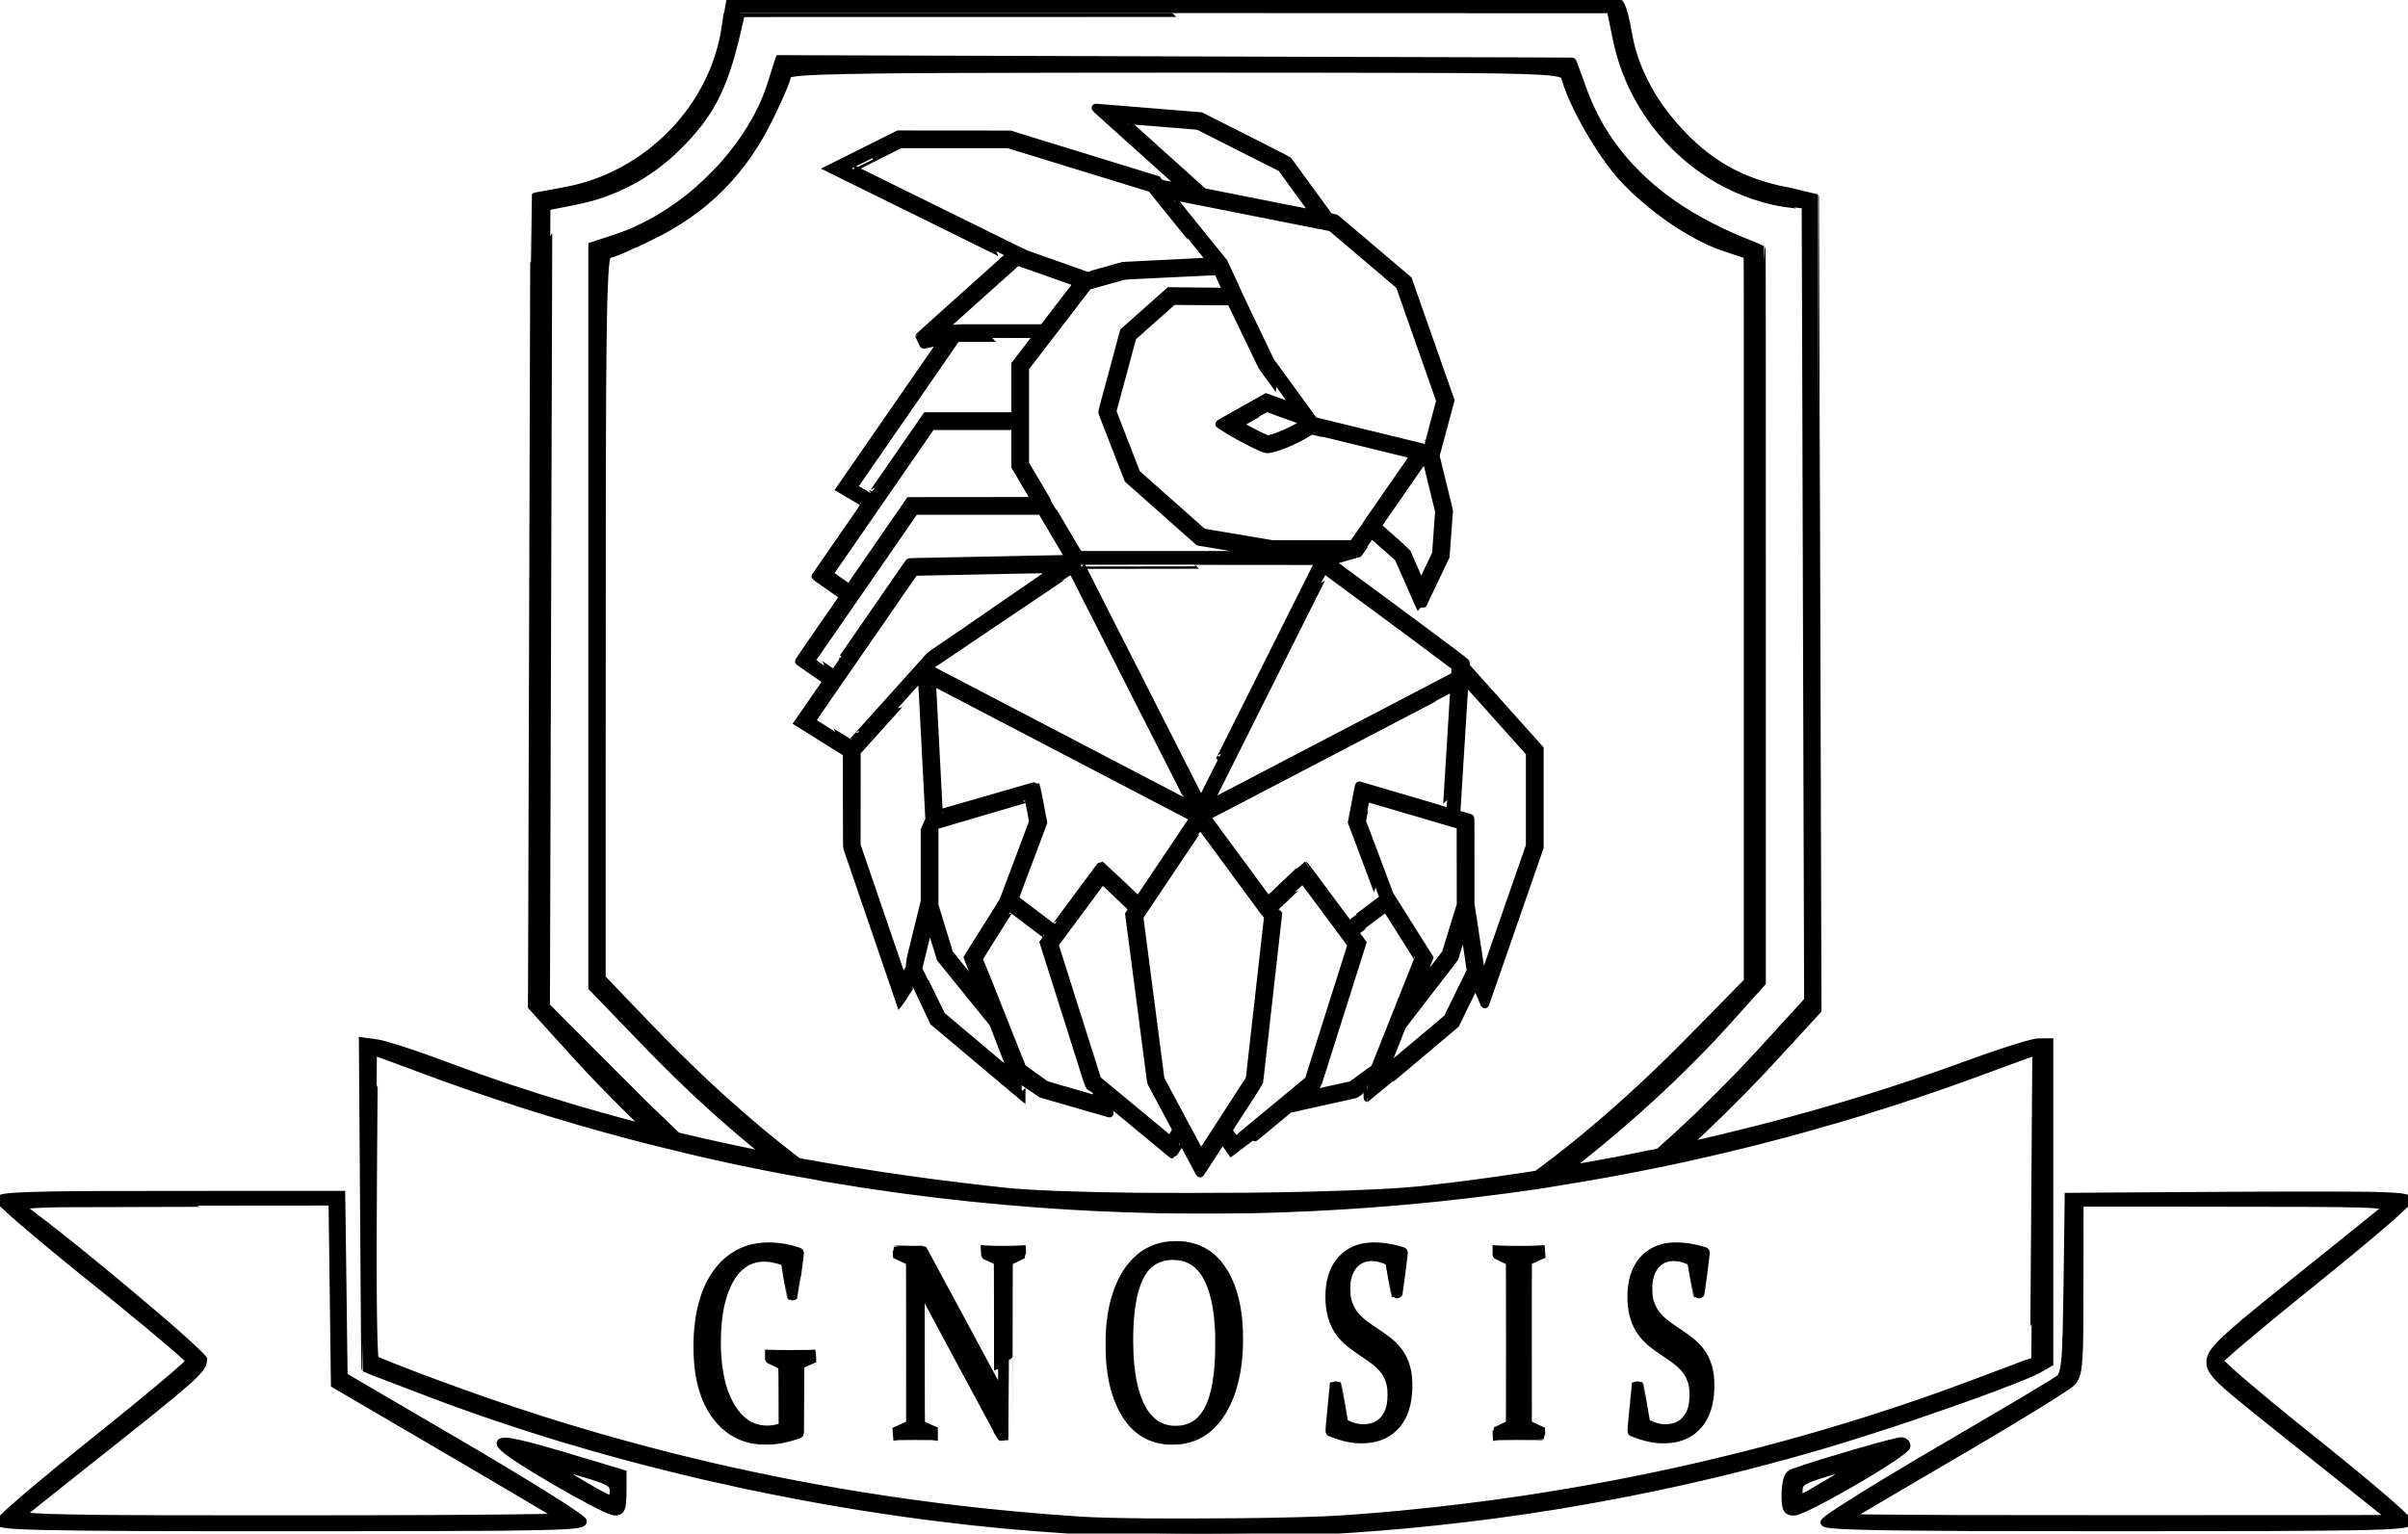 <?xml version="1.0" encoding="UTF-8" standalone="no"?>
<!-- Created with Inkscape (http://www.inkscape.org/) -->

<svg
   xmlns:dc="http://purl.org/dc/elements/1.1/"
   xmlns:cc="http://creativecommons.org/ns#"
   xmlns:rdf="http://www.w3.org/1999/02/22-rdf-syntax-ns#"
   xmlns:svg="http://www.w3.org/2000/svg"
   xmlns="http://www.w3.org/2000/svg"
   xmlns:sodipodi="http://sodipodi.sourceforge.net/DTD/sodipodi-0.dtd"
   xmlns:inkscape="http://www.inkscape.org/namespaces/inkscape"
   width="3291.069mm"
   height="2096.495mm"
   viewBox="0 0 3291.069 2096.495"
   version="1.1"
   id="svg8"
   inkscape:version="0.92.4 (5da689c313, 2019-01-14)"
   sodipodi:docname="USE-THIS.svg">
  <defs
     id="defs2" />
  <sodipodi:namedview
     id="base"
     pagecolor="#ffffff"
     bordercolor="#666666"
     borderopacity="1.0"
     inkscape:pageopacity="0.0"
     inkscape:pageshadow="2"
     inkscape:zoom="0.030935922"
     inkscape:cx="-2484.5956"
     inkscape:cy="3651.1916"
     inkscape:document-units="mm"
     inkscape:current-layer="layer1"
     showgrid="false"
     fit-margin-top="0"
     fit-margin-left="0"
     fit-margin-right="0"
     fit-margin-bottom="0"
     inkscape:window-width="1920"
     inkscape:window-height="986"
     inkscape:window-x="-11"
     inkscape:window-y="-11"
     inkscape:window-maximized="1" />
  <g
     inkscape:label="Layer 1"
     inkscape:groupmode="layer"
     id="layer1"
     transform="translate(1281.524,651.453)">
    <path
       style="fill:#000000;stroke-width:11.265;stroke:#000000;stroke-opacity:1;stroke-miterlimit:4;stroke-dasharray:none"
       d="m 334.136,1444.928 c -32.64,-0.329 -74.493,-1.427 -100.584,-2.639 -3.129,-0.145 -9.618,-0.445 -14.42,-0.666 -52.298,-2.408 -116.291,-7.409 -169.333,-13.232 -3.347,-0.367 -7.693,-0.842 -9.657,-1.054 -14.454,-1.563 -46.978,-5.533 -62.971,-7.687 -14.282,-1.923 -21.454,-2.914 -30.559,-4.221 -9.049,-1.299 -12.839,-1.854 -24.342,-3.568 -3.121,-0.465 -17.736,-2.726 -25.665,-3.97 -1.746,-0.274 -7.164,-1.156 -12.039,-1.959 -4.875,-0.803 -9.935,-1.635 -11.245,-1.849 -34.825,-5.68 -91.482,-16.378 -130.307,-24.603 -2.401,-0.509 -6.628,-1.404 -9.393,-1.99 -13.424,-2.845 -27.801,-6.035 -49.609,-11.006 -1.528,-0.348 -5.338,-1.238 -8.467,-1.976 -3.129,-0.739 -6.701,-1.573 -7.938,-1.853 -10.05,-2.28 -50.211,-12.228 -65.749,-16.286 -37.143,-9.7 -65.953,-17.689 -97.499,-27.038 -7.64,-2.264 -14.605,-4.324 -15.478,-4.578 -22.867,-6.647 -77.4,-24.261 -107.289,-34.653 -3.42,-1.189 -7.885,-2.736 -9.922,-3.439 -4.227,-1.457 -19.057,-6.743 -28.84,-10.28 -19.187,-6.936 -30.51,-11.204 -74.877,-28.219 -5.821,-2.232 -13.619,-5.217 -17.33,-6.633 -3.711,-1.416 -8.057,-3.074 -9.657,-3.685 -1.601,-0.612 -7.375,-2.816 -12.832,-4.899 -5.457,-2.083 -10.02,-3.872 -10.14,-3.975 -0.233,-0.201 -0.681,-54.495 -1.501,-182.024 -0.137,-21.319 -0.312,-46.203 -0.389,-55.298 -0.22,-25.889 -0.397,-51.341 -0.803,-115.226 -0.207,-32.597 -0.456,-67.072 -0.553,-76.612 l -0.176,-17.345 4.334,0.582 c 2.384,0.32 6.715,0.895 9.626,1.279 6.482,0.853 9.184,1.395 15.478,3.102 8.345,2.263 27.853,8.35 36.325,11.334 1.195,0.421 5.149,1.794 8.787,3.052 13.268,4.587 22.399,7.887 37.703,13.625 56.301,21.112 113.013,40.153 170.921,57.386 1.964,0.585 5.358,1.595 7.541,2.244 6.698,1.994 21.149,6.155 33.073,9.523 13.669,3.861 39.73,10.908 53.446,14.451 2.328,0.601 6.295,1.629 8.816,2.283 2.521,0.654 4.697,1.152 4.836,1.105 0.139,-0.046 -4.581,-4.719 -10.49,-10.383 -15.702,-15.053 -38.881,-38.232 -54.784,-54.784 -19.04,-19.817 -30.971,-32.746 -63.59,-68.908 -11.974,-13.274 -17.394,-19.27 -18.431,-20.389 -0.607,-0.655 -3.679,-4.048 -6.826,-7.541 l -5.723,-6.35 0.136,-16.404 c 0.075,-9.022 0.199,-41.348 0.276,-71.834 0.238,-93.684 0.6,-218.641 1.326,-456.935 0.211,-69.341 0.507,-171.675 0.659,-227.409 0.543,-200.41 1.039,-333.599 1.243,-333.787 0.114,-0.105 1.339,-0.384 2.721,-0.62 1.382,-0.236 4.121,-0.729 6.085,-1.096 7.764,-1.452 13.847,-2.578 18.521,-3.428 17.547,-3.192 22.668,-4.22 29.898,-6.001 29.319,-7.222 56.66,-19.102 82.721,-35.942 23.413,-15.129 45.276,-34.613 63.23,-56.35 29.884,-36.182 49.549,-78.499 57.112,-122.899 0.372,-2.183 1.857,-12.226 3.299,-22.317 1.443,-10.092 2.667,-18.392 2.721,-18.446 0.205,-0.205 56.632,-0.414 212.002,-0.787 88.477,-0.212 202.241,-0.508 252.809,-0.657 325.553,-0.96 510.709,-0.805 637.91,0.531 13.606,0.143 28.549,0.327 33.205,0.408 18.381,0.321 47.041,0.917 50.8,1.056 16.079,0.595 23.854,1.02 27.166,1.485 2.377,0.334 2.664,0.568 4.001,3.273 3.212,6.499 6.603,19.49 9.426,36.121 4.124,24.291 10.813,44.776 21.987,67.331 12.396,25.021 28.555,47.999 49.492,70.379 35.155,37.577 72.139,60.575 118.645,73.779 11.634,3.303 15.58,4.213 38.629,8.903 18.431,3.75 27.217,5.566 27.29,5.639 0.095,0.095 0.744,203.799 1.414,443.889 0.136,48.822 0.316,106.448 0.4,128.058 0.084,21.61 0.263,82.689 0.399,135.731 0.136,53.042 0.315,117.038 0.397,142.214 0.284,86.581 0.648,209.327 0.697,235.282 l 0.049,25.997 -2.226,2.466 c -1.224,1.356 -4.846,5.307 -8.047,8.78 -3.201,3.472 -6.595,7.161 -7.541,8.197 -0.946,1.036 -4.339,4.731 -7.541,8.211 -3.201,3.48 -8.619,9.375 -12.039,13.1 -21.311,23.214 -32.414,35.235 -36.768,39.808 -1.109,1.164 -4.325,4.557 -7.148,7.541 -28.611,30.234 -64.595,65.63 -95.325,93.769 -3.163,2.896 -5.751,5.375 -5.751,5.508 0,0.133 0.223,0.171 0.495,0.085 0.273,-0.087 3.398,-0.803 6.945,-1.592 9.314,-2.072 17.261,-3.874 23.912,-5.423 3.201,-0.745 8.143,-1.893 10.98,-2.55 14.07,-3.257 47.932,-11.571 63.5,-15.591 10.274,-2.653 26.806,-6.99 32.279,-8.468 29.67,-8.012 51.405,-14.154 77.258,-21.83 1.383,-0.41 4.3,-1.276 6.482,-1.924 5.428,-1.61 13.825,-4.175 25.003,-7.637 5.166,-1.6 10.286,-3.183 11.377,-3.517 2.4,-0.735 10.611,-3.347 20.108,-6.396 37.42,-12.011 74.548,-24.796 112.713,-38.813 38.189,-14.026 74.368,-25.662 88.933,-28.603 3.14,-0.634 3.818,-0.675 11.311,-0.675 h 7.97 v 218.914 218.914 l -7.21,4.227 c -3.965,2.325 -8.434,4.84 -9.93,5.591 -26.715,13.4 -130.49,50.936 -226.013,81.749 -34.349,11.08 -69.896,21.78 -102.923,30.98 -2.692,0.75 -5.937,1.655 -7.21,2.011 -1.273,0.356 -3.357,0.938 -4.63,1.294 -12.97,3.621 -39.608,10.669 -57.481,15.21 -43.041,10.935 -77.323,18.885 -123.825,28.715 -51.741,10.938 -119.536,23.142 -168.407,30.314 -1.892,0.278 -6.237,0.919 -9.657,1.425 -51.76,7.659 -106.781,14.256 -160.073,19.192 -50.338,4.662 -100.272,8.017 -151.606,10.185 -8.736,0.369 -11.466,0.474 -20.902,0.808 -1.964,0.069 -5.239,0.188 -7.276,0.264 -32.072,1.194 -89.17,1.842 -127.883,1.451 z m 66.188,-15.075 c 74.41,-0.76 127.149,-2.227 157.607,-4.383 16.13,-1.142 31.004,-2.289 42.862,-3.305 10.66,-0.913 24.037,-2.102 28.178,-2.505 2.183,-0.212 7.719,-0.746 12.303,-1.187 51.246,-4.923 105.284,-11.576 160.073,-19.71 34.67,-5.147 83.666,-13.417 116.152,-19.605 3.42,-0.651 8.123,-1.547 10.451,-1.989 13.165,-2.503 40.354,-7.968 53.181,-10.689 22.338,-4.739 33.259,-7.132 51.197,-11.216 30.421,-6.926 69.938,-16.592 94.721,-23.17 30.519,-8.1 36.14,-9.639 61.913,-16.948 10.343,-2.933 14.759,-4.21 26.061,-7.535 16.584,-4.878 40.537,-12.212 56.753,-17.376 6.185,-1.97 12.852,-4.092 14.817,-4.717 12.539,-3.989 39.228,-12.878 52.388,-17.449 1.819,-0.632 5.093,-1.766 7.276,-2.52 2.183,-0.754 7.957,-2.78 12.832,-4.502 4.875,-1.722 10.054,-3.551 11.509,-4.064 5.795,-2.043 10.816,-3.865 28.178,-10.223 4.398,-1.61 16.46,-6.127 31.088,-11.641 21.928,-8.265 44.981,-16.935 57.15,-21.492 6.257,-2.343 11.452,-4.331 11.544,-4.417 0.092,-0.086 0.304,-21.171 0.472,-46.855 0.168,-25.684 0.537,-77.179 0.821,-114.432 0.283,-37.253 0.638,-86.188 0.787,-108.744 0.149,-22.556 0.386,-55.179 0.524,-72.496 0.55,-68.776 0.608,-81.624 0.365,-81.624 -0.135,0 -2.026,0.661 -4.204,1.468 -5.544,2.056 -8.695,3.217 -14.94,5.503 -2.983,1.092 -9.71,3.558 -14.949,5.479 -18.063,6.625 -21.465,7.872 -31.353,11.497 -5.457,2 -12.66,4.644 -16.007,5.874 -34.582,12.712 -78.836,28.025 -111.257,38.496 -16.14,5.213 -34.848,11.101 -48.154,15.156 -4.147,1.264 -9.029,2.753 -10.848,3.309 -1.819,0.556 -5.986,1.803 -9.261,2.771 -3.274,0.968 -7.322,2.166 -8.996,2.662 -12.448,3.688 -35.286,10.227 -47.096,13.482 -12.433,3.427 -15.973,4.395 -20.373,5.568 -2.547,0.679 -5.404,1.454 -6.35,1.722 -2.545,0.722 -22.578,5.957 -33.205,8.678 -29.016,7.428 -67.683,16.661 -93.795,22.396 -2.401,0.527 -7.342,1.615 -10.98,2.416 -3.638,0.802 -9.412,2.05 -12.832,2.774 -3.42,0.724 -8.063,1.715 -10.319,2.202 -2.256,0.487 -5.708,1.206 -7.673,1.597 -1.964,0.392 -5.001,1.002 -6.747,1.357 -1.746,0.355 -6.509,1.307 -10.583,2.116 -4.075,0.809 -8.123,1.635 -8.996,1.836 -1.892,0.435 -21.685,4.263 -32.676,6.319 -29.427,5.505 -60.11,10.78 -88.635,15.236 -4.729,0.739 -8.956,1.453 -9.393,1.588 -0.437,0.135 -2.103,0.424 -3.704,0.643 -1.601,0.219 -7.851,1.119 -13.891,2 -14.685,2.142 -18.43,2.671 -19.844,2.802 -0.655,0.061 -3.33,0.415 -5.945,0.787 -2.615,0.372 -5.592,0.783 -6.615,0.914 -1.023,0.131 -5.432,0.718 -9.797,1.303 -27.322,3.665 -56.746,7.185 -84.138,10.067 -69.553,7.317 -140.023,12.357 -207.036,14.808 -7.931,0.29 -16.146,0.594 -18.256,0.675 -2.11,0.082 -8.42,0.262 -14.023,0.4 -5.603,0.139 -15.961,0.401 -23.019,0.583 -17.47,0.451 -104.63,0.456 -122.634,0.01 -65.901,-1.641 -110.722,-3.763 -166.423,-7.88 -60.14,-4.444 -123.519,-11.028 -180.975,-18.8 -3.784,-0.512 -7.713,-1.04 -8.731,-1.173 -7.184,-0.942 -34.016,-4.817 -43.921,-6.343 -2.91,-0.448 -7.243,-1.11 -9.628,-1.47 -7.475,-1.129 -33.315,-5.332 -43.95,-7.148 -5.603,-0.957 -10.603,-1.802 -11.113,-1.879 -0.509,-0.076 -1.402,-0.302 -1.984,-0.501 -0.582,-0.199 -3.142,-0.724 -5.689,-1.166 -2.547,-0.442 -7.011,-1.223 -9.922,-1.736 -2.91,-0.513 -8.03,-1.413 -11.377,-2.001 -3.347,-0.588 -7.317,-1.3 -8.822,-1.582 -1.505,-0.283 -3.291,-0.579 -3.969,-0.657 -1.609,-0.187 -22.821,-4.27 -36.952,-7.112 -24.605,-4.949 -51.315,-10.643 -72.099,-15.37 -3.565,-0.811 -8.03,-1.826 -9.922,-2.256 -1.892,-0.43 -5.106,-1.188 -7.144,-1.685 -13.429,-3.276 -32.172,-7.799 -37.438,-9.035 -11.964,-2.808 -36.424,-8.976 -51.329,-12.945 -29.384,-7.824 -50.1,-13.57 -72.62,-20.141 -25.554,-7.456 -55.327,-16.516 -72.504,-22.061 -1.746,-0.564 -6.926,-2.232 -11.509,-3.706 -28.369,-9.126 -65.519,-21.764 -90.752,-30.872 -1.819,-0.657 -5.569,-2.004 -8.334,-2.994 -6.282,-2.25 -19.4,-7.054 -26.723,-9.786 -3.056,-1.14 -8.116,-3.024 -11.245,-4.187 -3.129,-1.163 -8.308,-3.089 -11.509,-4.281 -3.201,-1.192 -7.428,-2.762 -9.393,-3.49 -1.964,-0.728 -7.501,-2.787 -12.303,-4.575 -20.299,-7.56 -25.34,-9.414 -25.401,-9.342 -0.036,0.042 -0.205,20.733 -0.376,45.981 -0.171,25.248 -0.542,75.195 -0.826,110.993 -1.219,154.068 -0.241,258.774 2.468,264.427 0.379,0.79 1.939,1.618 7.73,4.101 8.694,3.728 34.698,13.899 55.695,21.784 47.197,17.726 85.015,31.182 124.751,44.389 16.077,5.343 21.923,7.243 41.804,13.587 19.277,6.151 44.926,13.945 70.247,21.348 39.431,11.527 95.58,26.446 134.408,35.713 13.093,3.125 22.076,5.239 28.707,6.758 3.784,0.867 7.177,1.645 7.541,1.73 25.453,5.929 68.033,14.895 100.277,21.113 86.661,16.713 179.169,30.395 266.7,39.442 15.215,1.573 20.795,2.122 37.571,3.696 26.586,2.495 60.64,5.192 88.635,7.02 18.826,1.229 48.688,2.03 92.207,2.474 18.967,0.193 91.659,0.141 113.458,-0.082 z m -641.434,-112.077 c -0.509,-0.058 -2.236,-0.23 -3.837,-0.382 -14.356,-1.363 -27.747,-6.342 -39.026,-14.51 -16.401,-11.878 -29.223,-30.897 -36.243,-53.76 -4.969,-16.183 -7.431,-33.391 -7.853,-54.885 -0.386,-19.673 1.398,-39.32 5.07,-55.827 9.215,-41.426 31.308,-70.232 62.102,-80.972 19.844,-6.921 44.336,-6.386 68.669,1.5 2.733,0.886 3.299,1.163 3.604,1.764 0.323,0.635 -0.049,3.907 -3.403,29.9 -2.071,16.052 -3.872,29.28 -4.001,29.394 -0.25,0.221 -4.357,1.151 -4.49,1.018 -0.043,-0.043 -1.934,-10.613 -4.201,-23.488 -2.267,-12.875 -4.222,-23.587 -4.343,-23.805 -0.5,-0.894 -11.541,-4.164 -17.363,-5.143 -31.021,-5.214 -54.075,11.678 -66.417,48.665 -5.189,15.551 -7.952,32.598 -8.856,54.636 -1.047,25.542 1.299,50.272 6.605,69.621 5.593,20.399 14.832,37.026 26.546,47.776 14.382,13.198 34.163,17.144 53.861,10.744 l 3.007,-0.977 -0.131,-39.968 c -0.142,-43.405 -0.077,-41.633 -1.589,-43.615 -0.562,-0.737 -2.031,-1.528 -8.178,-4.406 -4.121,-1.929 -7.761,-3.678 -8.089,-3.885 -0.571,-0.362 -0.595,-0.528 -0.595,-4.083 v -3.706 l 7.21,0.206 c 9.277,0.266 35.992,0.266 44.433,0 l 6.531,-0.205 0.163,1.131 c 0.09,0.622 0.187,2.364 0.216,3.872 l 0.053,2.741 -6.999,3.08 c -6.465,2.845 -7.064,3.165 -7.848,4.194 -0.467,0.613 -0.989,1.684 -1.161,2.381 -0.231,0.938 -0.346,12.972 -0.444,46.246 -0.111,37.853 -0.19,45.071 -0.5,45.558 -0.27,0.423 -1.454,0.934 -4.409,1.902 -10.611,3.476 -20.165,5.652 -29.842,6.797 -3.341,0.395 -16.079,0.736 -18.25,0.489 z m 554.038,-0.132 c -17.599,-1.766 -31.719,-8.236 -43.445,-19.904 -17.966,-17.879 -29.6,-47.062 -33.142,-83.127 -0.858,-8.738 -0.984,-11.432 -1.123,-23.961 -0.179,-16.119 0.241,-24.959 1.784,-37.554 4.213,-34.383 16.077,-62.427 33.977,-80.309 7.068,-7.061 13.877,-11.779 22.501,-15.591 9.909,-4.379 19.907,-6.331 32.411,-6.328 8.709,0 13.483,0.553 20.77,2.397 13.996,3.541 26.267,11.261 35.851,22.555 14.33,16.887 23.687,40.96 27.363,70.397 3.161,25.316 2.345,56.068 -2.118,79.762 -3.046,16.177 -7.541,29.995 -13.902,42.74 -6.212,12.447 -11.887,20.458 -20.247,28.584 -11.607,11.282 -24.884,17.651 -41.631,19.971 -3.665,0.508 -15.405,0.736 -19.05,0.37 z m 18.124,-14.533 c 12.125,-1.345 21.353,-5.738 29.242,-13.92 13.4,-13.898 21.156,-38.206 23.797,-74.579 0.951,-13.096 1.246,-37.656 0.586,-48.683 -1.397,-23.329 -4.153,-39.866 -9.172,-55.033 -9.64,-29.135 -25.537,-43.638 -49.787,-45.423 -14.686,-1.081 -27.936,3.091 -37.59,11.833 -17.578,15.92 -26.522,50.758 -26.523,103.307 0,47.349 7.75,81.77 23.043,102.328 2.535,3.408 8.711,9.528 11.877,11.769 3.141,2.224 8.53,4.942 12.171,6.141 2.981,0.981 7.113,1.877 10.319,2.238 2.844,0.32 9.254,0.332 12.039,0.023 z m 239.323,12.567 c -10.369,-1.183 -19.2,-3.535 -32.916,-8.764 -2.343,-0.893 -2.424,1.915 0.951,-32.897 l 2.988,-30.818 2.607,-0.618 c 1.434,-0.34 2.643,-0.581 2.687,-0.535 0.044,0.045 1.995,11.632 4.334,25.747 3.478,20.985 4.338,25.728 4.72,26.011 1.173,0.871 7.654,3.814 10.521,4.778 7.598,2.555 15.684,3.258 23.291,2.026 11.754,-1.905 20.717,-8.655 25.926,-19.525 3.513,-7.331 4.978,-14.909 4.999,-25.858 0.02,-10.648 -1.466,-17.762 -5.388,-25.797 -2.689,-5.51 -5.633,-9.443 -10.899,-14.564 -4.91,-4.776 -10.425,-8.928 -23.615,-17.783 -15.995,-10.737 -22.781,-16.464 -29.611,-24.989 -5.301,-6.617 -9.477,-14.894 -12.081,-23.95 -4.46,-15.508 -4.42,-38.286 0.094,-53.555 3.938,-13.32 10.712,-23.446 20.636,-30.847 5.971,-4.453 12.056,-7.32 19.59,-9.231 12.534,-3.179 30.159,-2.356 48.312,2.255 6.581,1.671 8.787,2.446 9.233,3.24 0.347,0.618 0.053,3.298 -3.12,28.432 -1.927,15.262 -3.593,27.978 -3.704,28.258 -0.145,0.366 -0.826,0.674 -2.432,1.1 -1.227,0.326 -2.246,0.573 -2.264,0.55 -0.018,-0.023 -1.78,-10.043 -3.916,-22.267 -2.135,-12.224 -3.936,-22.407 -4.001,-22.628 -0.279,-0.952 -10.249,-4.726 -15.377,-5.82 -3.301,-0.704 -10.114,-0.984 -13.377,-0.549 -14.353,1.915 -24.678,11.901 -28.518,27.582 -1.311,5.355 -1.684,8.858 -1.7,15.968 -0.024,10.774 1.426,17.74 5.396,25.929 2.793,5.762 5.914,10.022 11.246,15.353 4.827,4.827 9.941,8.69 23.767,17.956 12.799,8.577 18.53,12.95 23.615,18.017 8.577,8.546 13.737,16.917 17.3,28.063 2.805,8.775 3.908,18.89 3.431,31.466 -0.774,20.391 -5.765,36.026 -15.248,47.762 -1.901,2.353 -6.702,7.064 -8.937,8.77 -7.8,5.953 -16.943,9.684 -27.816,11.35 -4.832,0.74 -15.813,0.942 -20.728,0.381 z m 412.75,0 c -10.369,-1.183 -19.2,-3.535 -32.916,-8.764 -2.343,-0.893 -2.424,1.915 0.951,-32.897 l 2.988,-30.818 2.607,-0.618 c 1.434,-0.34 2.643,-0.581 2.687,-0.535 0.044,0.045 1.994,11.632 4.334,25.747 3.478,20.985 4.338,25.728 4.72,26.011 1.173,0.871 7.654,3.814 10.521,4.778 7.598,2.555 15.684,3.258 23.291,2.026 11.754,-1.905 20.717,-8.655 25.926,-19.525 3.513,-7.331 4.978,-14.909 4.999,-25.858 0.02,-10.648 -1.466,-17.762 -5.388,-25.797 -2.689,-5.51 -5.633,-9.443 -10.899,-14.564 -4.91,-4.776 -10.425,-8.928 -23.615,-17.783 -15.995,-10.737 -22.78,-16.464 -29.611,-24.989 -5.301,-6.617 -9.476,-14.894 -12.081,-23.95 -4.46,-15.508 -4.42,-38.286 0.094,-53.555 3.938,-13.32 10.712,-23.446 20.636,-30.847 5.971,-4.453 12.056,-7.32 19.59,-9.231 12.534,-3.179 30.159,-2.356 48.313,2.255 6.581,1.671 8.787,2.446 9.233,3.24 0.347,0.618 0.053,3.298 -3.12,28.432 -1.927,15.262 -3.593,27.978 -3.704,28.258 -0.145,0.366 -0.826,0.674 -2.432,1.1 -1.227,0.326 -2.246,0.573 -2.264,0.55 -0.018,-0.023 -1.78,-10.043 -3.916,-22.267 -2.135,-12.224 -3.936,-22.407 -4.001,-22.628 -0.279,-0.952 -10.249,-4.726 -15.377,-5.82 -3.301,-0.704 -10.114,-0.984 -13.377,-0.549 -14.353,1.915 -24.679,11.901 -28.518,27.582 -1.311,5.355 -1.684,8.858 -1.7,15.968 -0.024,10.774 1.426,17.74 5.396,25.929 2.793,5.762 5.914,10.022 11.246,15.353 4.827,4.827 9.941,8.69 23.767,17.956 12.799,8.577 18.53,12.95 23.615,18.017 8.577,8.546 13.737,16.917 17.3,28.063 2.805,8.775 3.908,18.89 3.431,31.466 -0.774,20.391 -5.765,36.026 -15.248,47.762 -1.902,2.353 -6.702,7.064 -8.937,8.77 -7.8,5.953 -16.943,9.684 -27.816,11.35 -4.832,0.74 -15.813,0.942 -20.728,0.381 z m -896.888,-3.898 c -0.284,-0.473 -24.899,-46.223 -54.7,-101.666 -29.801,-55.444 -54.35,-100.985 -54.554,-101.203 -0.316,-0.34 -0.355,12.828 -0.267,91.414 0.091,81.415 0.148,91.982 0.508,93.326 0.754,2.817 0.87,2.898 9.583,6.702 l 7.828,3.417 v 4.052 4.052 l -1.654,-0.21 c -2.143,-0.273 -43.619,-0.277 -46.28,-0.01 l -2.029,0.207 -0.148,-1.663 c -0.081,-0.914 -0.213,-2.675 -0.294,-3.912 l -0.146,-2.249 7.737,-3.432 c 4.587,-2.034 8.109,-3.758 8.65,-4.233 0.502,-0.441 1.161,-1.337 1.464,-1.992 l 0.551,-1.191 0.073,-105.701 c 0.041,-59.266 -0.029,-107.213 -0.16,-109.143 -0.248,-3.655 -0.659,-4.953 -1.938,-6.122 -0.342,-0.312 -4.074,-2.179 -8.294,-4.149 l -7.673,-3.581 -0.224,-3.742 c -0.123,-2.058 -0.164,-3.802 -0.09,-3.875 0.073,-0.073 3.358,0 7.3,0.17 9.87,0.417 22.274,0.431 25.659,0.029 1.511,-0.18 2.838,-0.23 2.948,-0.111 0.11,0.118 23.152,42.9 51.204,95.069 28.052,52.169 51.105,94.968 51.23,95.109 0.126,0.142 0.194,-38.026 0.152,-85.725 -0.061,-71.042 -0.136,-86.165 -0.429,-87.039 -0.711,-2.121 -1.939,-2.904 -9.708,-6.192 -3.921,-1.659 -7.209,-3.088 -7.307,-3.175 -0.098,-0.087 -0.265,-1.992 -0.369,-4.233 l -0.191,-4.074 3.412,0.177 c 13.309,0.691 30.477,0.694 43.531,0.01 l 3.342,-0.176 0.195,3.762 c 0.107,2.072 0.092,3.862 -0.035,3.984 -0.126,0.122 -3.385,1.668 -7.241,3.434 -9.055,4.148 -9.045,4.142 -9.968,6.022 l -0.747,1.522 -0.172,8.334 c -0.095,4.584 -0.184,57.656 -0.199,117.938 -0.014,60.282 -0.115,109.604 -0.224,109.604 -0.109,10e-5 -2.331,0.298 -4.937,0.661 -2.606,0.364 -4.77,0.661 -4.807,0.661 -0.037,0 -0.3,-0.387 -0.584,-0.86 z m 677.943,-3.761 c -0.107,-2.132 -0.151,-3.914 -0.099,-3.959 0.052,-0.045 3.607,-1.648 7.9,-3.563 8.707,-3.882 9.163,-4.195 9.976,-6.823 0.454,-1.47 0.475,-6.327 0.475,-108.96 0,-86.984 -0.065,-107.704 -0.343,-108.909 -0.188,-0.819 -0.677,-2.016 -1.086,-2.66 -0.717,-1.13 -1.01,-1.297 -8.256,-4.689 -4.132,-1.934 -7.781,-3.687 -8.108,-3.894 -0.571,-0.362 -0.595,-0.527 -0.595,-4.114 v -3.737 l 3.241,0.176 c 12.811,0.696 40.849,0.695 53.817,0 l 3.215,-0.172 0.163,2.088 c 0.09,1.148 0.226,2.875 0.303,3.837 l 0.14,1.749 -7.619,3.377 c -4.191,1.857 -7.981,3.595 -8.423,3.86 -1.326,0.797 -1.98,2.299 -2.266,5.21 -0.159,1.61 -0.226,42.612 -0.179,109.335 l 0.074,106.759 0.734,1.495 c 0.404,0.822 1.118,1.786 1.587,2.143 0.469,0.356 4.199,2.184 8.289,4.061 l 7.435,3.413 0.174,3.812 c 0.096,2.096 0.143,3.836 0.105,3.866 -0.038,0.03 -3.581,-0.058 -7.874,-0.195 -7.707,-0.247 -49.376,-0.066 -51.494,0.223 l -1.091,0.149 -0.194,-3.877 z M 417.04,984.799 c 18.915,-0.205 50.889,-0.674 61.648,-0.903 16.122,-0.344 20.011,-0.434 34.396,-0.799 71.13,-1.804 121.443,-4.442 153.855,-8.066 15.205,-1.7 31.789,-3.683 45.508,-5.441 4.002,-0.513 8.705,-1.109 10.451,-1.326 16.27,-2.018 47.553,-6.394 73.819,-10.327 21.578,-3.231 22.45,-3.384 23.473,-4.101 0.477,-0.335 4.202,-3.106 8.277,-6.158 46.299,-34.68 92.163,-73.362 139.303,-117.489 22.382,-20.952 43.656,-41.886 73.822,-72.642 7.921,-8.076 17.505,-17.84 21.296,-21.696 11.289,-11.482 36.21,-36.867 40.547,-41.303 l 4.035,-4.127 v -496.498 c 0,-396.883 -0.066,-496.55 -0.331,-496.758 -0.182,-0.143 -8.427,-2.961 -18.322,-6.262 -9.895,-3.301 -19.627,-6.64 -21.625,-7.421 -34.476,-13.475 -73.868,-38.85 -107.612,-69.319 -9.836,-8.881 -21.339,-20.439 -27.399,-27.531 -18.252,-21.357 -39.9,-55.085 -55.956,-87.18 -8.954,-17.899 -14.357,-31.117 -17.875,-43.727 -0.856,-3.067 -1.595,-4.302 -3.253,-5.431 -4.89,-3.33 -21.103,-5.153 -54.543,-6.133 -46.193,-1.353 -78.482,-1.569 -277.548,-1.853 -236.984,-0.339 -521.206,0.102 -590.021,0.916 -42.971,0.508 -78.795,1.222 -92.737,1.847 -1.601,0.072 -4.696,0.199 -6.879,0.283 -14.709,0.565 -29.72,1.904 -34.478,3.074 -1.611,0.396 -3.807,1.36 -4.181,1.834 -0.162,0.205 -0.372,0.967 -0.467,1.693 -1.036,7.927 -21.637,53.404 -35.299,77.923 -20.38,36.574 -46.162,68.099 -76.525,93.569 -18.134,15.212 -38.488,28.841 -61.399,41.114 -3.754,2.011 -23.579,11.836 -27.936,13.845 -1.77,0.816 -4.61,2.14 -6.311,2.943 -1.701,0.802 -3.129,1.459 -3.174,1.459 -0.045,0 -0.955,0.407 -2.023,0.905 -4.368,2.036 -16.804,7.344 -20.595,8.79 -4.788,1.826 -8.773,3.068 -11.787,3.673 -1.258,0.252 -2.429,3.792 -3.281,9.915 -1.162,8.356 -1.843,19.395 -2.784,45.111 -0.354,9.679 -0.872,36.539 -1.329,68.924 -0.848,60.127 -1.183,219.754 -1.188,566.304 v 299.472 l 5.616,5.857 c 3.089,3.222 7.116,7.405 8.948,9.297 1.833,1.892 6.058,6.297 9.389,9.79 3.332,3.493 7.494,7.838 9.249,9.657 5.207,5.396 7.702,7.996 28.307,29.504 25.265,26.372 52.648,53.568 77.662,77.133 40.803,38.438 87.239,78.026 127.131,108.38 l 2.117,1.611 6.218,1.117 c 15.701,2.821 21.086,3.781 25.268,4.505 2.474,0.428 5.867,1.02 7.541,1.314 15.907,2.799 53.314,8.873 70.908,11.514 1.528,0.229 5.159,0.774 8.07,1.211 19.054,2.859 46.24,6.691 63.765,8.987 2.328,0.305 6.912,0.906 10.186,1.334 10.28,1.346 35.155,4.414 45.905,5.661 5.675,0.658 11.271,1.315 12.435,1.459 2.948,0.364 22.013,2.466 31.088,3.426 18.089,1.915 36.72,3.118 69.85,4.509 10.685,0.449 38.733,1.288 57.415,1.718 11.496,0.265 39.419,0.715 56.489,0.91 21.996,0.252 119.679,0.254 142.875,0 z m -60.83,-36.438 c -1.296,-2.429 -4.617,-8.644 -7.379,-13.81 -2.762,-5.166 -7.215,-13.5 -9.896,-18.521 -2.681,-5.021 -4.957,-9.207 -5.057,-9.303 -0.1,-0.096 -2.936,4.369 -6.301,9.922 -3.365,5.553 -6.248,10.096 -6.407,10.096 -0.158,0 -1.155,-0.725 -2.216,-1.61 -1.06,-0.886 -11.691,-9.689 -23.624,-19.562 -20.756,-17.175 -23.61,-19.537 -33.867,-28.04 -12.238,-10.144 -15.696,-13.009 -19.816,-16.414 -2.458,-2.032 -5.495,-4.548 -6.747,-5.592 -1.444,-1.203 -2.307,-1.765 -2.36,-1.535 -0.081,0.354 1.945,14.71 2.255,15.977 0.118,0.483 0.064,0.604 -0.222,0.494 -0.208,-0.08 -6.447,-1.898 -13.864,-4.04 -7.417,-2.142 -16.344,-4.72 -19.836,-5.729 -3.493,-1.009 -9.684,-2.794 -13.758,-3.968 -4.075,-1.174 -8.956,-2.588 -10.848,-3.142 -1.892,-0.554 -6.833,-1.983 -10.98,-3.176 -4.147,-1.193 -11.117,-3.205 -15.488,-4.472 l -7.947,-2.303 -7.398,-5.031 c -14.081,-9.575 -19.655,-13.325 -19.807,-13.325 -0.084,0 -0.184,4.644 -0.222,10.32 l -0.069,10.32 -4.658,-3.904 c -7.003,-5.869 -26.707,-22.441 -34.525,-29.036 -3.797,-3.203 -10.87,-9.158 -15.717,-13.232 -4.848,-4.075 -11.993,-10.087 -15.878,-13.361 -3.885,-3.274 -9.968,-8.394 -13.516,-11.377 -13.249,-11.139 -25.062,-21.079 -27.625,-23.244 -1.455,-1.23 -3.797,-3.196 -5.203,-4.37 l -2.558,-2.134 -7.216,-15.354 c -3.969,-8.445 -8.122,-17.259 -9.228,-19.588 -1.107,-2.328 -3.912,-8.306 -6.234,-13.283 -2.322,-4.977 -4.325,-9.021 -4.452,-8.985 -0.203,0.057 -7.34,11.204 -15.323,23.931 -1.486,2.37 -2.948,4.618 -3.249,4.997 l -0.546,0.689 -3.463,-10.156 c -3.263,-9.569 -4.805,-14.078 -13.837,-40.451 -2.018,-5.894 -5.154,-15.061 -6.969,-20.373 -1.815,-5.312 -6.294,-18.408 -9.954,-29.104 -3.66,-10.696 -7.489,-21.888 -8.51,-24.871 -1.02,-2.983 -4.064,-11.853 -6.763,-19.711 -2.699,-7.858 -5.773,-16.847 -6.832,-19.976 -1.058,-3.129 -3.353,-9.856 -5.101,-14.949 -1.747,-5.093 -4.738,-13.844 -6.646,-19.447 -1.908,-5.603 -3.616,-10.484 -3.796,-10.848 -0.256,-0.517 -0.356,-14.764 -0.459,-65.326 l -0.132,-64.664 -9.26,-5.805 c -5.093,-3.193 -16.404,-10.278 -25.135,-15.745 -8.731,-5.467 -19.468,-12.19 -23.86,-14.94 l -7.985,-5 2.561,-3.684 c 1.409,-2.026 4.168,-6.009 6.133,-8.851 1.965,-2.842 5.179,-7.486 7.144,-10.319 1.964,-2.834 5.179,-7.479 7.144,-10.323 1.965,-2.844 4.227,-6.115 5.027,-7.269 3.231,-4.657 6.611,-9.555 8.916,-12.92 l 2.434,-3.553 -8.123,-5.606 c -4.468,-3.084 -13.004,-8.974 -18.971,-13.09 -5.966,-4.116 -11.011,-7.639 -11.21,-7.829 -0.349,-0.333 5.956,-9.606 34.361,-50.537 1.965,-2.831 5.872,-8.476 8.683,-12.545 2.811,-4.069 7.812,-11.307 11.113,-16.084 3.301,-4.777 6.205,-9 6.455,-9.384 l 0.454,-0.698 -13.947,-9.731 c -7.671,-5.352 -16.329,-11.389 -19.239,-13.415 -2.91,-2.026 -5.33,-3.719 -5.377,-3.761 -0.047,-0.042 0.481,-0.892 1.173,-1.888 0.692,-0.996 2.167,-3.121 3.28,-4.722 1.112,-1.601 2.8,-4.042 3.751,-5.424 0.951,-1.382 2.311,-3.355 3.023,-4.383 0.712,-1.028 4.151,-6.004 7.644,-11.056 3.493,-5.052 8.022,-11.593 10.065,-14.534 2.043,-2.942 6.099,-8.801 9.014,-13.021 2.915,-4.22 10.933,-15.815 17.818,-25.767 6.885,-9.952 12.533,-18.273 12.549,-18.491 0.026,-0.339 -11.82,-7.466 -31.774,-19.115 l -2.7,-1.577 2.18,-3.111 c 1.199,-1.711 3.307,-4.752 4.685,-6.756 1.378,-2.005 3.683,-5.338 5.123,-7.408 1.44,-2.07 4.442,-6.407 6.67,-9.638 2.229,-3.231 4.451,-6.446 4.939,-7.144 0.488,-0.698 7.185,-10.377 14.882,-21.509 7.697,-11.132 14.715,-21.278 15.594,-22.545 0.879,-1.267 7.254,-10.486 14.166,-20.485 13.892,-20.097 36.651,-53 42.068,-60.819 5.21,-7.52 11.233,-16.228 15.738,-22.754 2.21,-3.201 6.308,-9.137 9.107,-13.19 2.799,-4.053 5.022,-7.435 4.941,-7.516 -0.081,-0.081 -2.5,0.402 -5.375,1.073 -2.875,0.671 -7.847,1.828 -11.049,2.57 -3.201,0.742 -6.743,1.564 -7.87,1.826 -1.478,0.344 -2.112,0.395 -2.276,0.184 -0.293,-0.379 -5.596,-10.632 -5.596,-10.82 0,-0.078 2.054,-1.979 4.564,-4.223 5.22,-4.668 37.355,-33.483 41.341,-37.071 1.455,-1.31 3.658,-3.293 4.895,-4.407 2.601,-2.342 7.88,-7.077 16.664,-14.946 7.789,-6.978 23.883,-21.422 27.401,-24.593 1.461,-1.317 5.98,-5.371 10.041,-9.009 12.861,-11.522 16.669,-14.973 16.732,-15.162 0.033,-0.101 -5.027,-2.682 -11.245,-5.734 -6.218,-3.053 -18.985,-9.347 -28.371,-13.987 -9.386,-4.64 -18.733,-9.243 -20.77,-10.229 -2.037,-0.985 -9.895,-4.856 -17.462,-8.601 -7.567,-3.745 -17.092,-8.446 -21.167,-10.447 -9.251,-4.543 -22.218,-10.935 -37.306,-18.39 -6.403,-3.164 -13.904,-6.854 -16.669,-8.201 -2.765,-1.347 -11.575,-5.693 -19.579,-9.657 -8.004,-3.964 -16.576,-8.191 -19.05,-9.393 -2.474,-1.202 -10.689,-5.244 -18.256,-8.981 -7.567,-3.737 -18.232,-9.001 -23.7,-11.698 l -9.941,-4.903 46.525,-23.26 46.525,-23.26 76.526,0.068 76.526,0.068 8.599,2.724 c 4.729,1.498 9.909,3.125 11.509,3.616 1.601,0.491 6.185,1.905 10.186,3.142 4.002,1.237 7.693,2.365 8.202,2.507 0.833,0.232 41.353,12.692 60.325,18.551 4.147,1.281 28.734,8.847 54.636,16.815 l 47.096,14.486 2.05,2.586 c 1.781,2.247 2.18,2.609 3.043,2.763 1.412,0.252 31.556,6.2 32.306,6.375 0.342,0.08 0.58,0.033 0.529,-0.104 -0.051,-0.137 -1.521,-1.532 -3.267,-3.1 -1.746,-1.568 -5.973,-5.369 -9.393,-8.447 -3.42,-3.078 -9.313,-8.38 -13.097,-11.781 -3.784,-3.401 -8.01,-7.212 -9.393,-8.468 -1.382,-1.256 -15.015,-13.52 -30.295,-27.253 -15.28,-13.733 -29.501,-26.523 -31.602,-28.422 -2.102,-1.899 -5.089,-4.583 -6.638,-5.966 -13.197,-11.774 -18.713,-16.909 -18.044,-16.796 0.397,0.067 2.984,0.3 5.749,0.517 6.602,0.518 19.731,1.579 29.633,2.394 4.366,0.359 11.569,0.948 16.007,1.308 14.147,1.148 24.515,1.992 32.742,2.664 4.402,0.36 11.665,0.952 16.14,1.317 4.475,0.365 11.053,0.904 14.618,1.198 3.565,0.294 11.511,0.946 17.657,1.447 l 11.175,0.912 8.272,4.203 c 4.55,2.312 14.345,7.272 21.766,11.022 7.422,3.751 18.256,9.228 24.077,12.172 5.821,2.944 22.668,11.457 37.439,18.918 14.77,7.46 27.107,13.816 27.414,14.124 0.308,0.308 4.188,5.56 8.623,11.672 4.435,6.112 11.753,16.173 16.261,22.357 4.509,6.185 12.361,16.96 17.451,23.945 5.089,6.985 10.35,14.197 11.69,16.028 l 2.437,3.328 3.372,0.696 c 1.855,0.383 3.816,0.774 4.359,0.868 0.971,0.169 2.333,1.258 13.036,10.42 1.31,1.121 8.751,7.438 16.536,14.038 7.785,6.6 15.286,12.967 16.669,14.149 3.511,3.003 7.62,6.495 21.167,17.99 15.714,13.334 24.485,20.791 28.849,24.525 l 3.608,3.088 1.87,5.379 c 1.991,5.725 9.99,28.506 15.545,44.273 2.993,8.494 16.525,46.982 20.512,58.341 3.391,9.662 11.812,33.628 15.738,44.794 l 4.168,11.854 -2.708,10.107 c -1.49,5.559 -3.519,13.143 -4.51,16.854 -1.908,7.148 -1.917,7.179 -4.783,17.859 -6.976,25.992 -8.174,30.539 -8.174,31.028 0,0.302 1.087,4.994 2.415,10.425 1.328,5.431 2.922,11.959 3.542,14.506 0.62,2.547 3.624,14.87 6.677,27.384 l 5.55,22.754 -0.619,8.334 c -0.34,4.584 -0.921,12.502 -1.29,17.595 -0.967,13.341 -1.672,22.906 -2.222,30.162 l -0.482,6.35 -2.653,5.556 c -1.459,3.056 -4.44,9.307 -6.624,13.891 -2.184,4.584 -5.366,11.251 -7.072,14.817 -1.705,3.565 -4.204,8.804 -5.553,11.642 -1.349,2.838 -3.222,6.767 -4.162,8.731 -0.94,1.965 -3.055,6.402 -4.701,9.861 -1.646,3.459 -3.028,6.255 -3.071,6.212 -0.043,-0.043 -1.822,-4.064 -3.953,-8.935 -2.131,-4.872 -5.281,-12.072 -7,-16.001 -1.719,-3.929 -6.366,-14.526 -10.327,-23.548 -3.961,-9.022 -7.575,-17.255 -8.031,-18.294 l -0.829,-1.89 -18.215,-16.187 c -10.018,-8.903 -18.353,-16.133 -18.521,-16.067 -0.168,0.066 -4.353,5.891 -9.299,12.946 l -8.993,12.826 -19.273,5.526 c -10.6,3.039 -19.408,5.609 -19.574,5.712 -0.166,0.102 -0.245,0.238 -0.177,0.301 0.068,0.063 3.518,2.606 7.665,5.651 8.463,6.214 23.25,17.1 25.268,18.602 1.368,1.018 5.265,3.893 15.435,11.389 3.251,2.396 8.608,6.353 11.906,8.795 3.298,2.442 7.127,5.265 8.51,6.274 3.402,2.483 34.504,25.491 47.228,34.937 50.056,37.161 67.307,50.179 68.905,52 0.784,0.893 0.812,1.012 0.812,3.425 v 2.5 l 3.373,3.76 c 1.855,2.068 5.457,6.096 8.004,8.953 4.447,4.987 12.016,13.441 22.621,25.264 2.741,3.056 10.411,11.624 17.044,19.04 6.633,7.416 13.072,14.612 14.309,15.991 1.237,1.379 3.38,3.773 4.763,5.319 1.383,1.546 6.502,7.261 11.377,12.699 4.875,5.438 11.215,12.515 14.088,15.725 l 5.225,5.837 v 67.259 67.259 l -4.211,12.116 c -13.191,37.951 -19.749,56.817 -22.698,65.297 -1.822,5.239 -3.824,11.013 -4.449,12.832 -0.625,1.819 -2.027,5.867 -3.117,8.996 -3.011,8.646 -12.065,34.684 -20.469,58.87 -4.146,11.933 -8.474,24.375 -9.617,27.649 -1.143,3.274 -2.55,7.322 -3.126,8.996 -1.681,4.877 -5.578,16.099 -6.325,18.213 -0.412,1.168 -0.757,1.8 -0.865,1.587 -0.099,-0.195 -2.904,-6.873 -6.235,-14.84 -3.33,-7.967 -6.118,-14.482 -6.194,-14.477 -0.076,0.005 -0.46,0.69 -0.851,1.521 -0.392,0.832 -4.217,8.656 -8.5,17.387 -4.283,8.731 -10.18,20.757 -13.104,26.723 l -5.317,10.848 -9.996,8.428 c -10.842,9.141 -14.379,12.119 -27.856,23.45 -4.875,4.099 -10.173,8.559 -11.774,9.911 -1.601,1.352 -8.685,7.314 -15.743,13.248 -7.058,5.934 -16.404,13.798 -20.77,17.475 -31.205,26.281 -33.449,28.162 -33.594,28.162 -0.076,0 -0.139,-3.81 -0.139,-8.467 0,-4.657 -0.058,-8.467 -0.129,-8.467 -0.071,0 -3.56,2.482 -7.754,5.517 -4.194,3.034 -7.916,5.707 -8.272,5.939 -0.356,0.232 -2.909,0.911 -5.674,1.509 -2.765,0.598 -5.742,1.259 -6.615,1.469 -0.873,0.21 -11.053,2.468 -22.622,5.017 -11.569,2.549 -22.285,4.922 -23.812,5.274 -1.528,0.351 -9.386,2.092 -17.462,3.869 -11.682,2.57 -14.847,3.354 -15.478,3.837 -0.437,0.333 -6.271,5.15 -12.965,10.705 -6.694,5.554 -15.743,13.053 -20.108,16.664 -4.366,3.611 -10.211,8.451 -12.991,10.756 -20.699,17.165 -29.257,24.206 -29.325,24.126 -0.22,-0.257 -14.512,-20.787 -14.708,-21.127 -0.203,-0.353 -0.271,-0.353 -0.607,0 -0.344,0.361 -5.878,8.895 -23.675,36.513 -3.423,5.312 -6.353,9.8 -6.512,9.973 -0.215,0.235 -0.892,-0.814 -2.646,-4.101 z m 7.866,-27.774 c 2.302,-3.597 5.384,-8.386 6.848,-10.642 1.464,-2.256 5.309,-8.209 8.543,-13.229 3.234,-5.021 15.182,-23.513 26.55,-41.094 l 20.669,-31.966 1.204,-10.632 c 0.662,-5.848 1.733,-15.335 2.38,-21.083 0.647,-5.748 1.896,-16.821 2.775,-24.606 0.879,-7.785 1.772,-15.703 1.983,-17.595 0.211,-1.892 1.045,-9.274 1.853,-16.404 1.658,-14.636 2.945,-26.046 5.805,-51.461 1.089,-9.677 2.286,-20.274 2.659,-23.548 0.374,-3.274 0.911,-8.037 1.194,-10.583 0.283,-2.547 1.175,-10.464 1.982,-17.595 0.807,-7.131 1.832,-16.179 2.276,-20.108 0.444,-3.929 0.763,-7.441 0.708,-7.805 -0.055,-0.364 -5.4,-7.865 -11.877,-16.669 -6.478,-8.804 -20.107,-27.318 -30.287,-41.143 -10.18,-13.824 -25.531,-34.686 -34.113,-46.36 -8.582,-11.674 -15.714,-21.191 -15.849,-21.151 -0.135,0.041 -2.873,3.996 -6.085,8.789 -11.259,16.803 -28.653,42.729 -39.308,58.589 -12.456,18.541 -23.389,34.839 -32.304,48.154 l -6.289,9.393 0.369,2.646 c 0.203,1.455 1.212,9.135 2.243,17.066 2.302,17.713 3.655,28.111 4.871,37.439 1.485,11.393 1.714,13.147 2.558,19.579 0.439,3.347 1.028,7.889 1.31,10.094 0.281,2.205 1.165,8.991 1.964,15.081 1.512,11.523 1.609,12.271 3.321,25.492 0.99,7.64 1.756,13.499 2.907,22.225 0.278,2.11 0.869,6.634 1.312,10.054 0.443,3.42 1.225,9.432 1.738,13.361 3.162,24.227 3.951,30.306 5.533,42.598 0.374,2.91 0.748,5.589 0.829,5.953 0.082,0.364 3.075,6.138 6.651,12.832 7.09,13.269 19.835,37.102 21.649,40.481 0.625,1.164 3.266,6.105 5.869,10.98 17.143,32.107 21.081,39.422 21.218,39.415 0.085,0 2.039,-2.951 4.341,-6.548 z m 51.553,-19.498 c 4.56,-3.78 10.731,-8.894 13.714,-11.366 2.983,-2.471 7.508,-6.22 10.054,-8.33 4.692,-3.888 9.239,-7.652 16.073,-13.307 5.036,-4.167 10.325,-8.545 15.941,-13.194 2.547,-2.108 6.595,-5.457 8.996,-7.441 2.401,-1.984 8.364,-6.922 13.25,-10.972 4.886,-4.05 9.954,-8.243 11.261,-9.316 l 2.376,-1.952 8.497,-26.887 c 4.673,-14.788 10.421,-32.96 12.771,-40.381 2.351,-7.422 6.833,-21.59 9.962,-31.485 5.448,-17.233 7.597,-24.021 13.211,-41.738 1.395,-4.402 5.145,-16.26 8.334,-26.35 l 5.797,-18.347 -8.268,-11.146 c -23.89,-32.209 -39.96,-53.867 -47.154,-63.55 -3.352,-4.511 -6.986,-9.418 -8.078,-10.905 -1.091,-1.486 -2.082,-2.707 -2.201,-2.712 -0.119,-0.005 -5.173,4.723 -11.229,10.508 -6.057,5.784 -14.815,14.149 -19.463,18.587 -4.648,4.438 -8.793,8.346 -9.21,8.684 -0.417,0.338 -0.759,0.739 -0.759,0.892 0,0.153 1.265,1.998 2.811,4.101 l 2.811,3.824 -0.954,8.514 c -1.241,11.08 -3.969,35.264 -4.795,42.513 -0.357,3.129 -1.068,9.439 -1.582,14.023 -0.513,4.584 -1.406,12.502 -1.985,17.595 -0.578,5.093 -1.231,10.868 -1.451,12.832 -0.725,6.49 -2.759,24.537 -4.249,37.703 -1.278,11.291 -3.272,28.994 -4.501,39.952 -0.212,1.892 -0.799,7.071 -1.305,11.509 -1.354,11.886 -3.225,28.507 -4.124,36.645 -0.434,3.929 -0.889,7.56 -1.01,8.07 -0.121,0.509 -5.34,8.844 -11.596,18.521 -6.256,9.677 -15.218,23.548 -19.914,30.824 -4.696,7.276 -9.048,14.003 -9.67,14.949 l -1.131,1.72 1.104,1.587 c 7.016,10.091 8.989,12.841 9.165,12.776 0.114,-0.042 3.938,-3.169 8.497,-6.948 z m -96.854,5.086 c 0.377,-0.618 2.31,-3.808 4.296,-7.087 l 3.612,-5.962 -8.622,-16.13 c -19.493,-36.469 -20.034,-37.481 -25.922,-48.542 -0.194,-0.364 -0.715,-3.519 -1.159,-7.011 -0.444,-3.493 -1.226,-9.565 -1.739,-13.494 -0.512,-3.929 -1.35,-10.358 -1.861,-14.287 -0.511,-3.929 -1.458,-11.192 -2.104,-16.14 -0.646,-4.948 -1.353,-10.365 -1.571,-12.039 -0.218,-1.673 -1.11,-8.52 -1.983,-15.214 -0.873,-6.694 -1.773,-13.6 -2.001,-15.346 -1.724,-13.254 -2.62,-20.162 -3.313,-25.532 -0.441,-3.42 -0.973,-7.468 -1.182,-8.996 -0.209,-1.528 -0.681,-5.1 -1.048,-7.938 -0.367,-2.838 -1.202,-9.267 -1.855,-14.287 -0.653,-5.02 -1.425,-10.974 -1.716,-13.229 -0.827,-6.407 -3.902,-29.996 -4.656,-35.719 -0.374,-2.838 -1.433,-10.874 -2.354,-17.859 l -1.674,-12.7 2.743,-4.157 c 1.508,-2.286 2.568,-4.09 2.356,-4.008 -0.364,0.14 -2.668,-1.982 -14.414,-13.274 -5.285,-5.08 -24.885,-23.721 -26.246,-24.961 l -1.24,-1.13 -5.11,6.876 c -2.811,3.782 -8.099,10.904 -11.751,15.827 -3.653,4.923 -10.132,13.654 -14.398,19.402 -4.266,5.748 -8.55,11.523 -9.519,12.832 -4.667,6.308 -22.709,30.608 -23.724,31.954 l -1.152,1.527 3.331,10.511 c 1.832,5.781 4.382,13.845 5.667,17.92 2.23,7.07 7.78,24.614 13.099,41.407 6.138,19.377 9.565,30.21 14.859,46.964 5.98,18.924 10.074,31.862 15.595,49.279 1.834,5.784 3.937,12.449 4.675,14.809 l 1.341,4.292 14.309,11.839 c 17.991,14.885 22.168,18.343 27.935,23.126 2.547,2.112 9.869,8.173 16.272,13.47 14.201,11.748 16.464,13.623 35.547,29.446 3.107,2.576 5.727,4.684 5.823,4.684 0.095,0 0.482,-0.506 0.858,-1.125 z m -99.775,-54.174 c 0,-0.311 -1.578,-10.638 -1.663,-10.88 -0.032,-0.09 -2.26,-1.981 -4.952,-4.201 -2.692,-2.22 -5.037,-4.17 -5.212,-4.334 -0.174,-0.163 -1.524,-4.107 -2.998,-8.764 -9.248,-29.208 -15.985,-50.504 -18.121,-57.282 -1.353,-4.293 -3.612,-11.437 -5.02,-15.875 -1.408,-4.438 -5.119,-16.166 -8.246,-26.061 -6.324,-20.012 -10.255,-32.432 -16.539,-52.255 -2.33,-7.349 -5.786,-18.272 -7.681,-24.275 l -3.445,-10.913 2.964,-4.012 c 1.63,-2.207 3.012,-4.142 3.072,-4.3 0.059,-0.158 -2.363,-2.161 -5.383,-4.45 -8.765,-6.644 -15.49,-11.737 -25.599,-19.386 -5.193,-3.929 -11.901,-9.017 -14.908,-11.306 -3.006,-2.289 -5.543,-4.164 -5.637,-4.167 -0.094,-0.003 -1.237,1.692 -2.539,3.765 -3.315,5.279 -15.664,24.907 -25.343,40.283 -14.098,22.395 -15.736,25.024 -15.736,25.269 0,0.249 2.734,7.187 12.303,31.22 3.158,7.931 7.822,19.659 10.364,26.061 2.542,6.403 7.346,18.488 10.676,26.855 3.33,8.367 9.938,24.977 14.684,36.909 4.747,11.933 9.257,23.268 10.022,25.189 l 1.391,3.493 1.964,1.409 c 1.791,1.285 5.7,4.108 20.617,14.887 2.838,2.05 6.18,4.46 7.428,5.355 2.523,1.809 0.973,1.279 18.369,6.289 9.55,2.751 17.535,5.056 26.591,7.677 3.711,1.074 8.89,2.57 11.509,3.326 2.619,0.755 7.322,2.121 10.451,3.034 5.921,1.729 6.615,1.88 6.615,1.44 z m 315.648,-12.979 c 16.371,-3.624 30.014,-6.649 30.318,-6.721 0.304,-0.072 7.745,-5.318 16.537,-11.658 l 15.984,-11.526 1.484,-3.627 c 0.816,-1.995 3.897,-9.699 6.846,-17.121 10.506,-26.438 16.162,-40.661 21.303,-53.578 2.867,-7.203 6.677,-16.788 8.467,-21.299 1.79,-4.511 6.077,-15.286 9.525,-23.945 3.449,-8.658 7.521,-18.898 9.049,-22.754 1.528,-3.856 2.829,-7.135 2.89,-7.285 0.061,-0.151 -0.412,-1.103 -1.052,-2.117 -1.434,-2.272 -8.391,-13.327 -21.473,-34.122 -5.493,-8.731 -12.441,-19.774 -15.441,-24.54 -3,-4.766 -5.551,-8.665 -5.67,-8.665 -0.209,0 -4.67,3.354 -30.571,22.982 -6.79,5.146 -12.57,9.514 -12.843,9.706 -0.549,0.387 -0.571,0.354 7.058,10.544 l 3.149,4.206 -0.392,1.35 c -0.216,0.743 -2.262,7.244 -4.548,14.447 -2.286,7.203 -5.207,16.431 -6.491,20.505 -2.385,7.567 -5.514,17.459 -9.917,31.353 -5.369,16.941 -7.75,24.465 -13.984,44.185 -3.565,11.278 -8.047,25.446 -9.959,31.485 -1.912,6.039 -6.394,20.2 -9.959,31.468 -3.565,11.268 -6.64,20.615 -6.834,20.77 -1.924,1.539 -13.489,11.175 -14.3,11.914 l -1.058,0.966 1.058,-0.167 c 0.582,-0.092 14.453,-3.133 30.824,-6.757 z m -435.422,-31.669 c -2.686,-6.949 -7.245,-18.766 -10.132,-26.26 -2.887,-7.494 -6.991,-18.138 -9.121,-23.653 l -3.872,-10.027 -3.376,-4.128 c -1.857,-2.271 -18.039,-22.245 -35.96,-44.388 l -32.584,-40.26 -7.423,-24.167 c -4.083,-13.292 -7.528,-24.405 -7.656,-24.696 -0.306,-0.696 -0.163,-1.182 -2.534,8.599 -1.916,7.905 -3.53,14.5 -10.222,41.756 -1.583,6.449 -2.879,11.876 -2.879,12.06 0,0.184 3.823,8.123 8.495,17.643 4.672,9.52 9.482,19.333 10.687,21.807 1.206,2.474 4.505,9.205 7.333,14.957 l 5.141,10.459 2.653,2.241 c 1.459,1.233 7.394,6.23 13.189,11.104 5.795,4.875 13.295,11.185 16.666,14.023 3.371,2.838 10.095,8.493 14.941,12.568 4.846,4.075 12.342,10.385 16.658,14.023 4.316,3.638 12.596,10.603 18.399,15.478 5.804,4.875 11.751,9.898 13.216,11.162 1.465,1.264 2.799,2.306 2.964,2.315 0.165,0.009 -1.897,-5.668 -4.583,-12.617 z m 516.402,1.654 c 2.942,-2.474 9.232,-7.768 13.977,-11.766 4.745,-3.997 12.08,-10.169 16.3,-13.715 4.22,-3.546 10.114,-8.504 13.097,-11.018 4.974,-4.192 17.412,-14.655 32.2,-27.089 l 5.874,-4.939 1.187,-2.514 c 0.653,-1.382 3.59,-7.395 6.527,-13.361 2.937,-5.966 6.44,-13.11 7.784,-15.875 1.344,-2.765 5.557,-11.366 9.361,-19.113 l 6.918,-14.086 -0.799,-5.229 c -0.44,-2.876 -1.218,-8.026 -1.73,-11.446 -0.512,-3.42 -1.348,-8.956 -1.858,-12.303 -0.51,-3.347 -1.342,-8.824 -1.85,-12.171 -0.508,-3.347 -1.33,-8.764 -1.827,-12.039 -0.497,-3.274 -0.948,-6.251 -1.003,-6.615 l -0.1,-0.661 -0.331,0.794 c -0.182,0.437 -3.215,10.14 -6.739,21.564 l -6.408,20.77 -3.674,4.763 c -5.396,6.994 -9.966,12.915 -17.869,23.151 -3.876,5.02 -12.922,16.748 -20.102,26.061 -15.288,19.83 -19.212,24.915 -25.366,32.872 l -4.551,5.885 -5.125,12.9 c -6.428,16.182 -12.986,32.671 -16.795,42.232 -1.615,4.054 -2.937,7.427 -2.937,7.497 0,0.31 0.811,-0.322 5.839,-4.548 z M 59.309,703.944 c -0.664,-1.734 -1.544,-4.045 -1.954,-5.136 -0.411,-1.091 -3.097,-8.057 -5.969,-15.478 -5.685,-14.69 -6.828,-17.652 -8.712,-22.568 l -1.247,-3.254 0.5,-0.847 c 0.454,-0.768 3.669,-5.887 18.479,-29.422 8.059,-12.807 12.782,-20.308 24.074,-38.232 4.401,-6.987 5.437,-8.826 6.407,-11.377 0.636,-1.673 9.844,-26.181 20.461,-54.462 l 19.305,-51.419 -1.602,-8.377 c -0.881,-4.607 -1.832,-9.567 -2.114,-11.023 -0.282,-1.455 -0.952,-4.968 -1.488,-7.805 -0.537,-2.838 -0.997,-5.187 -1.023,-5.22 -0.026,-0.034 -1.647,0.416 -3.603,1 -1.955,0.583 -4.746,1.41 -6.201,1.836 -1.455,0.426 -4.67,1.372 -7.144,2.101 -2.474,0.729 -11.225,3.298 -19.447,5.709 -8.222,2.411 -17.33,5.087 -20.241,5.946 -2.91,0.86 -6.78,1.998 -8.599,2.53 -6.671,1.949 -8.434,2.466 -13.361,3.917 -2.765,0.814 -11.278,3.316 -18.918,5.56 -7.64,2.243 -17.849,5.245 -22.688,6.671 l -8.797,2.592 v 54.488 54.488 l 5.707,18.555 c 3.139,10.205 6.881,22.365 8.316,27.022 1.435,4.657 3.447,11.188 4.47,14.514 1.024,3.326 1.97,6.184 2.103,6.35 0.658,0.826 37.952,46.906 40.889,50.522 1.868,2.3 3.443,4.135 3.501,4.078 0.057,-0.057 -0.439,-1.523 -1.103,-3.256 z m 597.332,-2.755 c 2.075,-2.692 5.519,-7.157 7.652,-9.922 2.133,-2.765 8.149,-10.563 13.368,-17.33 5.22,-6.767 10.687,-13.851 12.15,-15.743 4.358,-5.635 4.831,-6.307 5.124,-7.275 0.154,-0.509 1.471,-4.796 2.927,-9.525 1.456,-4.729 5.929,-19.274 9.94,-32.322 l 7.293,-23.723 -0.067,-54.319 -0.067,-54.319 -1.984,-0.575 c -1.091,-0.316 -4.306,-1.257 -7.144,-2.092 -2.838,-0.835 -6.767,-1.986 -8.731,-2.558 -3.28,-0.956 -6.691,-1.96 -18.785,-5.529 -2.401,-0.709 -9.069,-2.666 -14.817,-4.35 -14.211,-4.163 -19.817,-5.811 -24.342,-7.156 -2.11,-0.627 -5.742,-1.695 -8.07,-2.374 -4.076,-1.187 -5.683,-1.658 -10.848,-3.176 -1.31,-0.385 -3.929,-1.153 -5.821,-1.707 -8.838,-2.587 -21.25,-6.232 -24.543,-7.209 -2.003,-0.594 -3.718,-1.003 -3.812,-0.91 -0.208,0.208 -6.151,30.994 -6.164,31.93 -0.01,0.366 1.644,5.069 3.664,10.451 2.021,5.382 10.481,27.92 18.801,50.084 l 15.128,40.299 7.696,12.221 c 11.499,18.26 21.57,34.262 28.92,45.956 8.599,13.681 15.874,25.24 16.805,26.701 l 0.744,1.169 -0.482,1.212 c -3.406,8.556 -11.251,28.29 -14.465,36.386 -2.25,5.667 -4.159,10.415 -4.244,10.552 -0.085,0.137 -0.029,0.204 0.123,0.148 0.152,-0.055 1.975,-2.303 4.05,-4.995 z m -699.84,-20.704 c 2.52,-3.965 4.68,-7.508 4.799,-7.871 0.119,-0.364 0.522,-3.459 0.896,-6.879 0.616,-5.633 0.881,-7.039 2.814,-14.949 2.455,-10.042 5.033,-20.562 12.108,-49.396 l 5.044,-20.557 v -48.652 -48.652 l 3.18,-7.304 3.18,-7.304 -0.931,-17.943 c -0.512,-9.869 -1.169,-22.587 -1.459,-28.262 -0.29,-5.675 -0.65,-12.581 -0.799,-15.346 -0.309,-5.729 -0.826,-15.747 -1.583,-30.692 -0.288,-5.675 -0.703,-13.652 -0.923,-17.727 -0.22,-4.075 -0.7,-13.302 -1.068,-20.505 -0.367,-7.203 -0.899,-17.502 -1.181,-22.886 -0.282,-5.384 -0.59,-11.337 -0.684,-13.229 -0.807,-16.198 -1.327,-25.293 -1.449,-25.342 -0.129,-0.052 -7.244,7.814 -31.181,34.47 -3.855,4.293 -7.981,8.877 -9.169,10.186 -1.188,1.31 -3.92,4.346 -6.071,6.747 -2.151,2.401 -4.402,4.901 -5.002,5.556 -0.6,0.655 -3.166,3.512 -5.702,6.35 -2.537,2.838 -5.274,5.874 -6.083,6.747 -0.809,0.873 -6.054,6.703 -11.656,12.956 -5.602,6.253 -11.224,12.504 -12.493,13.891 l -2.307,2.522 -0.01,63.834 -0.01,63.834 1.831,5.355 c 1.007,2.945 3.461,10.117 5.452,15.938 7.213,21.079 10.021,29.289 13.483,39.423 4.806,14.065 13.656,39.921 15.214,44.45 1.395,4.055 6.731,19.644 12.18,35.586 11.383,33.306 14.69,42.863 14.833,42.863 0.088,0 2.222,-3.244 4.743,-7.21 z m 790.26,4.101 c 0.155,-0.4 3.277,-9.36 6.938,-19.91 7.643,-22.027 16.916,-48.727 18.47,-53.181 0.584,-1.673 2.446,-7.031 4.138,-11.906 1.692,-4.875 3.597,-10.352 4.234,-12.171 0.636,-1.819 2.663,-7.653 4.503,-12.965 1.84,-5.312 4.24,-12.217 5.333,-15.346 1.093,-3.129 2.978,-8.546 4.189,-12.039 1.211,-3.493 3.175,-9.148 4.364,-12.568 1.189,-3.42 3.213,-9.254 4.499,-12.965 1.285,-3.711 3.121,-8.998 4.079,-11.749 l 1.742,-5.002 v -63.682 -63.682 l -6.263,-6.987 c -10.976,-12.244 -30.126,-33.637 -37.652,-42.06 -2.398,-2.684 -7.402,-8.273 -11.121,-12.42 -7.774,-8.671 -28.686,-32.021 -31.998,-35.73 -1.229,-1.376 -2.313,-2.536 -2.408,-2.578 -0.095,-0.041 -0.255,1.447 -0.355,3.307 -0.1,1.86 -0.53,8.978 -0.956,15.818 -0.766,12.302 -1.507,24.316 -2.784,45.111 -0.362,5.894 -0.894,14.526 -1.183,19.182 -0.289,4.657 -0.826,13.408 -1.194,19.447 -0.368,6.039 -0.902,14.731 -1.188,19.315 -0.776,12.444 -0.751,12.035 -1.459,23.548 -0.363,5.894 -0.952,15.478 -1.311,21.299 -0.358,5.821 -0.73,11.96 -0.826,13.643 l -0.175,3.06 3.274,0.967 c 1.801,0.532 5.953,1.759 9.227,2.727 3.274,0.968 6.162,1.819 6.416,1.892 0.439,0.125 0.463,3.142 0.463,58.601 v 58.469 l 1.594,10.49 c 0.877,5.77 1.884,12.395 2.238,14.723 0.354,2.328 1.131,7.448 1.727,11.377 0.596,3.929 1.664,10.954 2.373,15.61 0.709,4.657 2.268,14.956 3.464,22.886 l 2.175,14.42 2.409,5.88 c 1.325,3.234 2.483,5.883 2.575,5.887 0.092,0.004 0.293,-0.32 0.448,-0.72 z m -584.291,-71.188 c 1.889,-2.575 5.291,-7.182 7.561,-10.238 2.269,-3.056 8.808,-11.867 14.53,-19.579 11.367,-15.322 16.308,-21.977 22.365,-30.126 7.698,-10.357 13.781,-18.576 14.954,-20.202 0.652,-0.905 1.263,-1.619 1.358,-1.587 0.164,0.055 17.556,16.578 24.567,23.339 1.819,1.754 8.187,7.83 14.151,13.502 5.964,5.672 11.126,10.588 11.471,10.924 0.345,0.336 0.657,0.574 0.694,0.529 0.036,-0.045 4.218,-6.273 9.293,-13.841 5.075,-7.567 12.704,-18.938 16.953,-25.268 4.249,-6.33 11.238,-16.748 15.53,-23.151 4.292,-6.403 11.399,-16.999 15.794,-23.548 16.058,-23.927 17.977,-26.806 18.126,-27.195 0.173,-0.451 -0.45,-0.827 -6.894,-4.16 -2.328,-1.204 -9.591,-4.986 -16.14,-8.404 -6.548,-3.418 -13.216,-6.897 -14.817,-7.731 -1.601,-0.835 -5.708,-2.978 -9.128,-4.763 -3.42,-1.785 -8.956,-4.675 -12.303,-6.421 -3.347,-1.746 -8.705,-4.543 -11.906,-6.216 -3.201,-1.672 -7.25,-3.784 -8.996,-4.693 -1.746,-0.909 -5.794,-3.022 -8.996,-4.697 -3.201,-1.674 -8.619,-4.502 -12.039,-6.285 -3.42,-1.783 -7.527,-3.927 -9.128,-4.765 -1.601,-0.838 -9.697,-5.065 -17.992,-9.393 -8.295,-4.328 -20.439,-10.667 -26.988,-14.087 -6.548,-3.419 -13.514,-7.053 -15.478,-8.075 -1.965,-1.022 -5.894,-3.074 -8.731,-4.561 -2.838,-1.486 -7.183,-3.747 -9.657,-5.024 -2.474,-1.277 -5.093,-2.648 -5.821,-3.046 -0.728,-0.399 -3.228,-1.708 -5.556,-2.909 -2.328,-1.201 -5.305,-2.749 -6.615,-3.44 -1.31,-0.691 -3.929,-2.061 -5.821,-3.045 -4.871,-2.535 -8.62,-4.496 -11.377,-5.953 -1.31,-0.692 -4.286,-2.24 -6.615,-3.44 -2.328,-1.2 -5.186,-2.688 -6.35,-3.305 -1.164,-0.618 -3.605,-1.897 -5.424,-2.843 -4.973,-2.586 -15.018,-7.826 -21.564,-11.249 -3.201,-1.674 -7.25,-3.788 -8.996,-4.698 -7.031,-3.662 -26.763,-13.96 -59.928,-31.277 -20.926,-10.926 -24.5,-12.773 -24.719,-12.773 -0.107,0 -0.122,1.161 -0.033,2.58 0.089,1.419 0.394,7.164 0.678,12.766 0.54,10.627 1.494,29.101 2.379,46.038 0.285,5.457 0.641,12.422 0.792,15.478 0.151,3.056 0.448,8.771 0.66,12.7 0.212,3.929 0.51,9.644 0.661,12.7 0.151,3.056 0.51,10.021 0.797,15.478 0.287,5.457 0.823,15.756 1.191,22.886 0.368,7.131 0.902,17.429 1.186,22.886 0.284,5.457 0.589,11.589 0.677,13.626 0.089,2.037 0.203,3.84 0.253,4.006 0.097,0.317 3.235,-0.564 45.243,-12.705 3.784,-1.094 12.237,-3.53 18.785,-5.413 18.546,-5.335 36.566,-10.526 41.936,-12.079 2.692,-0.779 8.467,-2.446 12.832,-3.706 4.366,-1.26 9.354,-2.7 11.086,-3.2 1.732,-0.5 3.173,-0.878 3.202,-0.839 0.03,0.039 1.144,5.786 2.477,12.771 1.333,6.985 3.479,18.229 4.769,24.987 l 2.345,12.287 -12.375,32.957 c -6.806,18.126 -15.611,41.574 -19.567,52.106 -3.955,10.532 -7.093,19.235 -6.973,19.341 0.12,0.106 2.898,2.216 6.172,4.689 3.274,2.473 8.513,6.435 11.642,8.803 3.129,2.369 8.189,6.195 11.245,8.503 3.056,2.308 9.842,7.464 15.081,11.457 5.239,3.993 9.644,7.263 9.79,7.266 0.145,0.003 1.81,-2.101 3.699,-4.676 z m 412.784,-11.101 c 24.559,-18.615 30.178,-22.864 30.492,-23.057 0.217,-0.134 -5.705,-16.215 -19.692,-53.473 l -20.002,-53.281 0.811,-4.248 c 3.163,-16.562 8.528,-44.589 8.648,-45.173 0.13,-0.634 0.22,-0.684 0.856,-0.478 0.391,0.127 3.211,0.963 6.267,1.859 3.056,0.896 7.521,2.209 9.922,2.918 2.401,0.709 14.486,4.26 26.855,7.891 12.369,3.631 31.003,9.104 41.407,12.161 28.348,8.33 34.388,10.091 34.613,10.091 0.112,0 0.474,-4.435 0.804,-9.856 0.33,-5.421 0.888,-14.499 1.242,-20.174 0.881,-14.165 1.561,-25.195 2.503,-40.614 0.44,-7.203 1.098,-17.919 1.462,-23.812 0.364,-5.894 0.957,-15.538 1.319,-21.431 0.362,-5.894 0.895,-14.526 1.184,-19.182 0.29,-4.657 0.822,-13.348 1.182,-19.315 0.361,-5.966 0.725,-11.83 0.809,-13.031 0.084,-1.201 0.087,-2.183 0.01,-2.183 -0.152,0 -2.811,1.38 -27.001,14.019 -28.53,14.906 -41.547,21.704 -113.506,59.272 -11.351,5.926 -27.365,14.288 -35.587,18.582 -8.222,4.294 -17.747,9.267 -21.167,11.05 -3.42,1.783 -10.147,5.296 -14.949,7.807 -4.802,2.51 -15.518,8.107 -23.812,12.436 -8.295,4.329 -19.01,9.925 -23.812,12.435 -4.802,2.51 -14.149,7.391 -20.77,10.848 -6.621,3.457 -15.849,8.277 -20.505,10.711 -4.657,2.434 -11.503,6.008 -15.214,7.943 -17.348,9.042 -22.374,11.691 -22.588,11.901 -0.226,0.222 1.173,2.168 17.605,24.478 14.114,19.163 53.706,72.948 56.581,76.861 5.119,6.97 9.052,12.294 9.549,12.926 l 0.49,0.623 1.153,-1.02 c 0.634,-0.561 4.834,-4.538 9.333,-8.838 9.933,-9.494 19.503,-18.622 20.651,-19.699 0.466,-0.437 4.908,-4.663 9.871,-9.393 4.964,-4.729 9.132,-8.599 9.262,-8.599 0.13,0 4.978,6.39 10.774,14.199 5.796,7.81 13.57,18.287 17.277,23.283 3.707,4.996 8.596,11.584 10.866,14.64 2.27,3.056 6.907,9.307 10.307,13.891 9.982,13.462 10.607,14.288 10.799,14.284 0.101,-0.003 6.268,-4.616 13.705,-10.253 z M 348.116,450.5 c 0,-0.071 -3.496,-7.006 -7.769,-15.412 -4.273,-8.406 -11.73,-23.082 -16.57,-32.614 -4.84,-9.532 -10.736,-21.14 -13.102,-25.797 -16.037,-31.564 -20.658,-40.666 -22.364,-44.053 -1.063,-2.11 -4.871,-9.611 -8.462,-16.669 -3.591,-7.058 -9.122,-17.952 -12.291,-24.209 -3.169,-6.257 -7.163,-14.116 -8.876,-17.462 -1.713,-3.347 -7.367,-14.479 -12.566,-24.739 -5.199,-10.259 -11.268,-22.225 -13.488,-26.591 -2.22,-4.366 -6.001,-11.807 -8.402,-16.536 -2.401,-4.729 -6.517,-12.826 -9.147,-17.992 -2.63,-5.166 -7.496,-14.752 -10.815,-21.302 -17.004,-33.556 -20.075,-39.548 -20.27,-39.55 -0.117,-0.003 -6.428,4.188 -14.023,9.311 -13.787,9.298 -31.058,20.94 -53.436,36.019 -6.514,4.39 -17.29,11.654 -23.945,16.143 -6.655,4.489 -16.922,11.41 -22.816,15.379 -14.065,9.474 -32.133,21.65 -57.884,39.009 l -20.962,14.131 v 1.744 c 0,0.959 0.075,2.522 0.165,3.472 l 0.163,1.728 2.15,1.119 c 1.183,0.616 5.067,2.644 8.632,4.507 3.565,1.863 8.625,4.497 11.245,5.853 2.619,1.355 5.358,2.791 6.085,3.19 0.728,0.399 3.704,1.948 6.615,3.443 2.91,1.495 5.411,2.803 5.556,2.906 0.145,0.103 2.646,1.413 5.556,2.911 2.91,1.498 7.375,3.82 9.922,5.16 2.547,1.34 6.416,3.363 8.599,4.494 2.183,1.131 4.921,2.561 6.085,3.178 1.164,0.617 3.784,1.986 5.821,3.042 2.037,1.056 6.264,3.259 9.393,4.896 3.129,1.636 8.486,4.434 11.906,6.217 3.42,1.783 7.527,3.928 9.128,4.767 1.601,0.839 9.816,5.124 18.256,9.521 8.44,4.398 17.906,9.338 21.034,10.979 6.064,3.181 33.287,17.382 39.688,20.703 2.11,1.095 4.67,2.437 5.689,2.982 1.019,0.545 3.757,1.973 6.085,3.174 2.328,1.2 5.186,2.689 6.35,3.307 1.164,0.618 3.664,1.929 5.556,2.913 1.892,0.984 4.69,2.442 6.218,3.241 6.33,3.309 8.772,4.583 12.039,6.28 1.892,0.983 4.63,2.412 6.085,3.176 1.455,0.764 4.045,2.118 5.755,3.01 1.71,0.891 4.448,2.321 6.085,3.178 1.637,0.856 7.144,3.728 12.237,6.381 5.093,2.653 10.57,5.509 12.171,6.347 3.195,1.672 8.99,4.697 26.988,14.089 35.789,18.677 44.886,23.43 51.858,27.095 7.397,3.888 8.07,4.216 8.07,3.934 z m 32.015,-7.017 c 4.002,-2.076 9.776,-5.083 12.832,-6.683 3.056,-1.6 6.866,-3.593 8.467,-4.428 1.601,-0.836 5.53,-2.89 8.731,-4.565 3.201,-1.675 10.107,-5.278 15.346,-8.006 5.239,-2.728 11.847,-6.178 14.684,-7.666 2.838,-1.489 8.195,-4.288 11.906,-6.22 3.711,-1.933 9.069,-4.73 11.906,-6.216 2.838,-1.486 7.064,-3.688 9.393,-4.892 2.328,-1.204 5.067,-2.638 6.085,-3.185 1.019,-0.547 4.769,-2.512 8.334,-4.365 3.565,-1.854 10.292,-5.363 14.949,-7.798 4.657,-2.435 11.503,-6.009 15.213,-7.942 6.16,-3.209 18.651,-9.734 26.591,-13.888 2.807,-1.469 22.061,-11.517 30.295,-15.81 1.673,-0.873 4.233,-2.213 5.689,-2.979 3.358,-1.768 19.421,-10.144 24.474,-12.762 2.11,-1.093 4.67,-2.435 5.689,-2.981 1.641,-0.88 13.922,-7.289 23.945,-12.495 1.964,-1.02 4.405,-2.301 5.424,-2.846 1.019,-0.545 3.638,-1.916 5.821,-3.047 2.183,-1.131 6.29,-3.273 9.128,-4.76 2.838,-1.487 6.945,-3.629 9.128,-4.76 2.183,-1.131 4.802,-2.504 5.821,-3.051 1.019,-0.547 4.888,-2.571 8.599,-4.498 3.711,-1.926 7.699,-4.005 8.864,-4.62 1.164,-0.614 4.319,-2.261 7.011,-3.659 2.692,-1.398 6.681,-3.487 8.864,-4.641 l 3.969,-2.099 0.31,-4.593 c 0.17,-2.526 0.319,-5.367 0.33,-6.312 l 0.02,-1.72 -1.52,-1.187 c -1.911,-1.492 -42.355,-31.791 -48.382,-36.245 -2.457,-1.816 -6.967,-5.158 -10.023,-7.426 -5.458,-4.052 -14.401,-10.674 -23.812,-17.634 -2.619,-1.937 -6.429,-4.755 -8.467,-6.263 -4.581,-3.39 -67.61,-49.889 -81.712,-60.282 -1.916,-1.412 -3.603,-2.573 -3.748,-2.579 -0.146,-0.006 -9.042,17.52 -19.769,38.948 -10.727,21.428 -34.221,68.308 -52.208,104.179 -78.817,157.183 -88.757,177.037 -88.757,177.275 0,0.138 0.744,-0.148 1.654,-0.636 0.909,-0.488 4.928,-2.585 8.93,-4.661 z m 7.202,-59.331 c 15.821,-31.614 41.041,-81.948 56.044,-111.853 36.402,-72.554 75.925,-151.534 75.925,-151.72 0,-0.083 -72.936,-0.151 -162.079,-0.151 -89.144,0 -162.038,0.089 -161.988,0.198 0.4,0.865 7.984,15.845 9.075,17.926 0.764,1.455 4.16,8.123 7.548,14.817 3.388,6.694 9.637,19.017 13.889,27.384 4.251,8.367 10.441,20.571 13.754,27.12 3.313,6.548 6.947,13.692 8.075,15.875 1.128,2.183 4.938,9.684 8.467,16.669 3.529,6.985 7.577,14.962 8.995,17.727 1.418,2.765 5.109,10.028 8.202,16.14 5.634,11.134 10.513,20.739 17.067,33.602 1.928,3.784 6.154,12.118 9.392,18.521 3.238,6.403 6.928,13.666 8.202,16.14 1.273,2.474 4.966,9.737 8.207,16.14 3.24,6.403 9.37,18.488 13.621,26.855 4.251,8.367 10.561,20.809 14.022,27.649 3.461,6.839 6.917,13.626 7.681,15.081 0.763,1.455 2.593,5.057 4.066,8.004 1.473,2.947 2.767,5.358 2.875,5.358 0.108,0 13.142,-25.866 28.962,-57.481 z m -494.672,-31.081 c 6.244,-6.945 14.567,-16.196 18.496,-20.559 3.929,-4.363 8.198,-9.12 9.486,-10.572 1.288,-1.452 2.849,-3.184 3.468,-3.849 0.619,-0.665 6.476,-7.162 13.014,-14.438 6.538,-7.276 17.237,-19.182 23.775,-26.458 6.538,-7.276 15.047,-16.732 18.908,-21.012 3.861,-4.281 7.735,-8.61 8.608,-9.62 1.278,-1.479 2.695,-2.587 7.276,-5.691 32.042,-21.708 45.782,-31.132 89.958,-61.701 38.749,-26.813 45.833,-31.692 65.706,-45.248 l 11.054,-7.541 -1.272,-0.092 c -1.256,-0.091 -22.002,0.261 -44.664,0.759 -6.403,0.141 -18.19,0.373 -26.194,0.516 -8.004,0.144 -17.41,0.326 -20.902,0.405 -11.695,0.266 -31.093,0.66 -45.376,0.921 -16.436,0.301 -24.268,0.461 -39.423,0.809 -6.039,0.139 -12.185,0.252 -13.657,0.253 h -2.677 l -2.237,3.241 c -1.23,1.783 -2.774,4.015 -3.432,4.961 -0.657,0.946 -6.176,8.923 -12.265,17.727 -32.701,47.287 -63.213,91.406 -67.112,97.04 -1.94,2.804 -4.663,6.733 -6.052,8.731 -1.388,1.999 -3.466,5.003 -4.617,6.677 -1.151,1.673 -2.671,3.876 -3.378,4.895 -0.707,1.019 -2.498,3.612 -3.982,5.762 -1.483,2.151 -5.023,7.27 -7.867,11.377 -21.393,30.895 -28.961,41.892 -28.961,42.082 0,0.198 52.435,33.197 52.809,33.235 0.087,0.009 5.266,-5.666 11.509,-12.611 z m -21.588,-105.392 c 18.902,-27.383 25.965,-37.605 30.429,-44.039 2.019,-2.91 9.146,-13.209 15.837,-22.886 6.691,-9.677 15.254,-22.06 19.029,-27.517 3.775,-5.457 10.766,-15.577 15.536,-22.49 4.77,-6.912 8.883,-12.792 9.141,-13.066 0.438,-0.466 1.199,-0.512 11.803,-0.708 14.089,-0.261 23.938,-0.46 38.719,-0.785 6.33,-0.139 18.177,-0.375 26.326,-0.524 8.149,-0.149 23.27,-0.446 33.602,-0.66 10.332,-0.214 25.155,-0.51 32.941,-0.658 28.56,-0.543 40.719,-0.79 45.244,-0.919 2.547,-0.073 9.69,-0.209 15.875,-0.302 6.185,-0.093 12.165,-0.244 13.29,-0.336 l 2.045,-0.167 -3.13,-5.292 c -1.721,-2.91 -5.55,-9.399 -8.507,-14.42 -2.957,-5.02 -7.871,-13.355 -10.919,-18.521 -3.048,-5.166 -7.332,-12.429 -9.521,-16.14 -2.188,-3.711 -4.63,-7.848 -5.426,-9.194 l -1.447,-2.447 -86.685,0.008 -86.685,0.008 -4.416,6.408 c -5.742,8.33 -32.952,47.681 -64.251,92.918 -7.353,10.628 -19.255,27.836 -26.449,38.241 -18.268,26.423 -35.152,50.831 -40.402,58.408 -2.446,3.529 -4.473,6.506 -4.505,6.615 -0.032,0.108 4.953,3.65 11.078,7.87 6.125,4.22 12.342,8.529 13.817,9.576 1.474,1.047 2.8,1.904 2.945,1.905 0.145,0 6.753,-9.399 14.684,-20.888 z m 11.331,-99.247 c 8.878,-12.827 18.444,-26.658 29.679,-42.912 6.912,-10 13.704,-19.815 15.092,-21.811 2.48,-3.566 5.744,-8.294 7.348,-10.641 0.447,-0.655 3.906,-5.655 7.686,-11.113 7.879,-11.374 12.621,-18.226 16.665,-24.077 l 2.834,-4.101 86.209,-0.067 c 81,-0.062 86.198,-0.094 86.036,-0.516 -0.095,-0.247 -1.97,-3.492 -4.168,-7.21 -9.547,-16.154 -21.615,-36.622 -22.796,-38.665 l -0.701,-1.214 v -27.692 -27.692 l -57.481,0.015 -57.481,0.015 -7.408,10.757 c -4.075,5.916 -15.729,22.787 -25.899,37.49 -33.513,48.451 -55.733,80.581 -61.761,89.307 -3.267,4.729 -6.767,9.79 -7.777,11.245 -1.423,2.05 -21.135,30.541 -35.553,51.387 l -1.687,2.439 2.574,1.817 c 1.416,0.999 5.908,4.141 9.982,6.981 4.075,2.84 9.194,6.414 11.377,7.942 2.183,1.528 4.029,2.747 4.103,2.708 0.074,-0.038 1.481,-2.016 3.127,-4.393 z m 778.715,-0.196 c 0,-0.249 0.448,-1.202 7.413,-15.769 2.365,-4.948 4.747,-9.948 5.291,-11.113 0.545,-1.164 1.906,-4.022 3.026,-6.35 4.032,-8.383 4.643,-9.808 4.643,-10.832 0,-0.55 0.301,-5.064 0.668,-10.032 1.376,-18.601 1.97,-26.771 2.66,-36.55 l 0.71,-10.054 -4.96,-20.241 c -5.779,-23.581 -6.098,-24.885 -9.671,-39.555 -1.489,-6.112 -2.839,-11.2 -3.002,-11.307 -0.162,-0.107 -1.095,-0.196 -2.073,-0.198 l -1.778,-0.004 -1.02,1.389 c -0.561,0.764 -4.772,6.806 -9.358,13.428 -4.586,6.621 -12.961,18.706 -18.611,26.855 -5.65,8.149 -11.839,17.079 -13.754,19.844 -1.915,2.765 -6.991,10.087 -11.281,16.272 -4.29,6.185 -8.174,11.792 -8.631,12.461 l -0.83,1.216 7.574,6.722 c 4.166,3.697 9.725,8.64 12.354,10.984 2.629,2.344 8.232,7.324 12.452,11.068 4.22,3.743 7.817,7.078 7.994,7.412 0.177,0.333 2.008,4.461 4.07,9.173 2.062,4.712 4.245,9.698 4.852,11.081 0.606,1.382 3.24,7.421 5.851,13.419 2.612,5.998 4.898,10.909 5.08,10.914 0.182,0.005 0.331,-0.098 0.331,-0.229 z m -139.435,-41.688 c 1.673,-0.495 2.864,-0.91 2.646,-0.921 -0.218,-0.011 -15.875,-0.049 -34.793,-0.084 l -34.396,-0.064 -21.431,-3.655 c -20.719,-3.533 -46.927,-7.956 -67.204,-11.34 l -9.79,-1.634 -1.984,-1.758 c -15.466,-13.706 -37.787,-33.505 -45.499,-40.359 -3.269,-2.905 -7.025,-6.235 -8.347,-7.399 -3.466,-3.053 -11.985,-10.617 -13.226,-11.744 -0.582,-0.528 -3.618,-3.219 -6.747,-5.98 -3.129,-2.761 -6.165,-5.451 -6.747,-5.98 -0.582,-0.528 -3.856,-3.437 -7.276,-6.463 l -6.218,-5.502 -3.991,-10.212 c -2.195,-5.616 -6.762,-17.355 -10.149,-26.087 -3.387,-8.731 -9.463,-24.388 -13.502,-34.793 -4.039,-10.405 -7.496,-19.347 -7.683,-19.872 -0.372,-1.045 -1.015,1.511 8.31,-33.045 1.669,-6.185 4.055,-15.025 5.301,-19.645 1.247,-4.62 3.288,-12.181 4.535,-16.801 6.397,-23.693 8.732,-32.362 9.848,-36.551 l 1.226,-4.602 8.08,-7.178 c 4.444,-3.948 16.055,-14.259 25.803,-22.914 9.748,-8.655 20.106,-17.863 23.019,-20.461 l 5.296,-4.725 10.054,0.16 c 5.53,0.088 19.817,0.22 31.75,0.295 11.933,0.074 25.059,0.205 29.17,0.291 6.17,0.128 7.474,0.093 7.474,-0.201 0,-0.196 -2.727,-6.607 -6.06,-14.246 l -6.06,-13.89 -3.796,0.067 c -2.088,0.037 -7.487,0.246 -11.998,0.465 -8.108,0.393 -32.944,1.582 -49.609,2.376 -62.167,2.96 -61.987,2.95 -64.558,3.676 -15.633,4.414 -22.303,6.29 -38.629,10.869 -5.021,1.408 -9.204,2.641 -9.296,2.74 -0.093,0.099 -1.347,1.728 -2.788,3.62 -1.441,1.892 -7.194,9.393 -12.785,16.669 -5.591,7.276 -12.999,16.92 -16.462,21.431 -3.464,4.511 -8.312,10.821 -10.773,14.023 -9.496,12.352 -12.315,16.022 -20.126,26.203 -4.438,5.785 -11.429,14.876 -15.534,20.203 l -7.464,9.685 -0.011,65.687 -0.011,65.687 3.079,5.221 c 1.694,2.872 5.01,8.496 7.37,12.497 2.36,4.002 6.89,11.681 10.068,17.066 3.178,5.384 6.54,11.099 7.472,12.7 0.932,1.601 1.861,3.098 2.066,3.328 0.204,0.23 0.371,0.503 0.371,0.607 0,0.104 3.317,5.81 7.37,12.679 7.14,12.101 10.36,17.558 16.578,28.101 1.631,2.765 4.3,7.289 5.932,10.054 1.632,2.765 5.299,8.986 8.149,13.824 l 5.182,8.797 162.875,-0.007 162.875,-0.007 3.043,-0.901 z m 48.59,-17.672 c 1.447,-2.074 5.001,-7.144 7.898,-11.266 2.897,-4.123 5.29,-7.653 5.319,-7.846 0.028,-0.192 2.187,-3.427 4.798,-7.188 2.611,-3.761 8.419,-12.137 12.908,-18.613 26.214,-37.817 36.284,-52.343 42.974,-61.992 4.117,-5.937 7.442,-10.834 7.388,-10.882 -0.085,-0.076 -68.755,-16.851 -123.393,-30.144 -3.201,-0.779 -8.417,-2.055 -11.591,-2.836 -5.304,-1.306 -5.823,-1.389 -6.423,-1.031 -0.359,0.214 -1.886,1.187 -3.393,2.162 -18.195,11.769 -48.811,24.113 -57.302,23.103 -5.247,-0.624 -30.747,-13.347 -50.539,-25.217 -3.378,-2.026 -13.342,-8.316 -13.714,-8.657 -0.284,-0.261 2.208,-1.763 12.832,-7.735 23.425,-13.168 32.054,-18.024 41.575,-23.398 l 9.34,-5.272 13.149,4.661 c 7.232,2.564 14.932,5.302 17.111,6.085 2.179,0.783 4.009,1.376 4.067,1.318 0.058,-0.058 -7.374,-10.38 -16.515,-22.938 -9.142,-12.558 -18.129,-24.916 -19.971,-27.462 -3.201,-4.425 -3.527,-5 -7.333,-12.965 -2.191,-4.584 -5.792,-12.085 -8.003,-16.669 -3.552,-7.364 -6.17,-12.81 -11.637,-24.209 -0.838,-1.746 -3.159,-6.568 -5.158,-10.716 -1.999,-4.147 -5.036,-10.458 -6.748,-14.023 -1.712,-3.565 -4.006,-8.342 -5.099,-10.614 l -1.986,-4.132 -23.115,-0.168 c -12.713,-0.093 -30.503,-0.243 -39.533,-0.334 l -16.418,-0.166 -17.978,15.965 c -9.888,8.781 -22.204,19.708 -27.37,24.283 -5.166,4.575 -9.597,8.509 -9.847,8.742 -0.44,0.41 -1.302,3.415 -6.152,21.458 -1.115,4.147 -2.91,10.815 -3.99,14.817 -1.079,4.002 -3.505,12.991 -5.389,19.976 -1.884,6.985 -5.452,20.218 -7.928,29.407 l -4.502,16.707 3.835,9.884 c 2.109,5.436 4.892,12.622 6.185,15.969 1.293,3.347 6.237,16.087 10.986,28.31 4.75,12.224 9.36,24.104 10.244,26.401 l 1.608,4.176 3.466,3.1 c 1.907,1.705 3.943,3.528 4.525,4.051 0.582,0.523 3.797,3.375 7.144,6.338 3.347,2.963 8.645,7.659 11.774,10.436 3.129,2.777 11.523,10.227 18.653,16.555 14.091,12.506 23.195,20.579 33.852,30.019 3.775,3.344 7.935,7.049 9.244,8.233 l 2.379,2.153 5.705,0.939 c 3.138,0.517 12.849,2.142 21.58,3.612 29.015,4.884 48.846,8.229 58.076,9.794 l 9.128,1.548 55.325,0.021 55.325,0.021 2.631,-3.77 z m -657.11,-67.866 c 2.075,-3.02 4.24,-6.145 4.811,-6.945 0.571,-0.8 7.724,-11.128 15.896,-22.951 36.339,-52.574 41.557,-60.119 46.016,-66.544 l 4.728,-6.813 h 60.837 60.837 v -35.448 -35.448 l 6.663,-8.671 c 5.975,-7.777 15.443,-20.106 19.578,-25.496 0.847,-1.104 1.54,-2.087 1.54,-2.183 0,-0.096 -24.383,-0.175 -54.185,-0.175 h -54.185 l -4.348,6.284 c -2.391,3.456 -6.324,9.141 -8.74,12.634 -2.416,3.493 -10.405,15.042 -17.754,25.665 -7.349,10.623 -19,27.47 -25.891,37.439 -6.891,9.968 -17.309,25.03 -23.151,33.47 -5.842,8.44 -16.796,24.276 -24.341,35.19 -7.546,10.914 -18.639,26.953 -24.652,35.643 -6.013,8.689 -10.933,15.852 -10.933,15.917 0,0.106 2.985,1.881 17.33,10.305 2.474,1.453 4.855,2.859 5.292,3.126 0.437,0.267 0.813,0.487 0.836,0.489 0.023,0.003 1.74,-2.466 3.815,-5.486 z m 756.422,-59.237 c 0,-0.093 3.928,-14.836 8.729,-32.763 l 8.729,-32.595 -0.894,-2.625 c -0.835,-2.452 -2.288,-6.591 -8.49,-24.188 -4.041,-11.466 -6.517,-18.509 -24.881,-70.776 -0.972,-2.765 -4.385,-12.468 -7.585,-21.564 -5.789,-16.452 -7.584,-21.57 -11.462,-32.676 -1.919,-5.495 -2.093,-5.873 -3.124,-6.747 -0.6,-0.509 -3.238,-2.756 -5.862,-4.993 -4.552,-3.881 -10.076,-8.572 -18.27,-15.513 -2.061,-1.746 -6.824,-5.794 -10.584,-8.996 -3.76,-3.201 -8.878,-7.547 -11.374,-9.657 -2.496,-2.11 -6.373,-5.399 -8.617,-7.31 -6.097,-5.191 -11.192,-9.52 -16.647,-14.146 -4.498,-3.814 -12.836,-10.904 -18.703,-15.903 -1.749,-1.49 -2.703,-2.11 -3.552,-2.309 -0.638,-0.149 -5.685,-1.162 -11.215,-2.251 -18.428,-3.629 -62.398,-12.331 -65.617,-12.986 -1.746,-0.356 -14.962,-2.977 -29.369,-5.825 -37.743,-7.461 -59.165,-11.707 -62.045,-12.297 -1.382,-0.283 -13.11,-2.603 -26.061,-5.156 -12.951,-2.552 -24.02,-4.752 -24.598,-4.888 -0.577,-0.136 -1.099,-0.197 -1.16,-0.137 -0.124,0.124 2.759,3.748 17.79,22.353 16.58,20.523 16.654,20.615 27.126,33.602 23.24,28.822 27.713,34.362 29.173,36.139 0.848,1.031 1.542,2.019 1.542,2.195 0,0.259 10.373,23.502 13.948,31.251 0.503,1.091 1.192,2.639 1.531,3.44 0.338,0.8 1.034,2.361 1.546,3.467 0.512,1.107 1.94,4.262 3.174,7.011 2.041,4.551 5.356,11.547 10.892,22.991 1.126,2.328 2.612,5.424 3.303,6.879 0.69,1.455 3.607,7.527 6.482,13.494 2.875,5.966 5.913,12.277 6.752,14.023 5.648,11.762 8.277,17.24 11.196,23.326 l 3.319,6.921 19.796,27.194 c 10.888,14.957 24.261,33.323 29.718,40.814 l 9.922,13.62 2.91,0.708 c 4.046,0.984 13.743,3.353 22.225,5.429 3.929,0.962 12.263,2.994 18.521,4.517 13.943,3.394 12.589,3.063 66.543,16.259 24.229,5.926 44.321,10.788 44.648,10.804 0.327,0.016 0.595,-0.046 0.595,-0.139 z M 455.271,-51.468 c 10.905,-2.796 30.498,-11.536 42.789,-19.089 1.341,-0.824 2.443,-1.592 2.447,-1.706 0,-0.114 -0.754,-1.247 -1.687,-2.517 l -1.695,-2.31 -4.588,-1.626 c -2.524,-0.895 -12.988,-4.613 -23.253,-8.264 -10.265,-3.651 -18.815,-6.638 -18.999,-6.638 -0.184,0 -5.656,2.999 -12.16,6.664 -6.504,3.665 -15.328,8.638 -19.61,11.051 -4.282,2.413 -7.819,4.504 -7.862,4.647 -0.085,0.286 1.399,1.164 9.297,5.501 10.048,5.518 21.44,11.192 28.575,14.233 2.653,1.131 2.556,1.13 6.746,0.055 z M 6.953,-199.561 c 2.173,-0.496 5.618,-1.283 7.655,-1.748 2.037,-0.465 3.836,-0.953 3.998,-1.084 0.173,-0.14 26.091,-0.21 62.971,-0.17 l 62.677,0.068 1.696,-2.249 c 0.933,-1.237 3.759,-4.928 6.28,-8.202 5.851,-7.598 25.062,-32.615 33.228,-43.269 3.454,-4.506 6.29,-8.306 6.302,-8.444 0.023,-0.249 -1.511,-0.81 -22.371,-8.176 -5.966,-2.107 -13.944,-4.925 -17.727,-6.263 -3.784,-1.338 -9.856,-3.48 -13.494,-4.761 -10.893,-3.835 -28.28,-9.99 -28.738,-10.173 -0.427,-0.171 -1.06,0.38 -20.343,17.702 -10.717,9.627 -15.921,14.297 -29.501,26.475 -7.13,6.394 -15.882,14.245 -19.447,17.447 -3.565,3.202 -8.625,7.745 -11.245,10.098 -10.445,9.38 -16.415,14.723 -21.105,18.889 -4.261,3.785 -5.261,4.763 -4.873,4.763 0.046,0 1.862,-0.406 4.035,-0.902 z m 202.871,-75.933 c 2.791,-0.786 7.277,-2.046 9.969,-2.799 2.692,-0.754 7.157,-2.01 9.922,-2.791 2.765,-0.782 9.254,-2.602 14.42,-4.046 l 9.393,-2.625 5.689,-0.299 c 3.129,-0.165 9.38,-0.477 13.891,-0.694 4.511,-0.217 11.714,-0.574 16.007,-0.793 4.293,-0.219 13.877,-0.697 21.299,-1.062 26.515,-1.304 54.539,-2.698 59.333,-2.951 1.783,-0.094 3.241,-0.245 3.241,-0.336 0,-0.191 -4.23,-5.467 -26.424,-32.959 -21.767,-26.964 -30.536,-37.826 -43.476,-53.86 l -11.011,-13.643 -13.188,-4.054 c -7.254,-2.23 -14.082,-4.331 -15.173,-4.67 -4.743,-1.472 -37.563,-11.572 -38.761,-11.928 -1.645,-0.489 -16.129,-4.941 -25.665,-7.889 -3.929,-1.215 -12.442,-3.833 -18.918,-5.819 -6.476,-1.986 -14.81,-4.548 -18.521,-5.694 -3.711,-1.146 -19.942,-6.138 -36.069,-11.095 l -29.323,-9.012 h -73.667 -73.667 l -33.366,16.684 c -18.352,9.176 -33.323,16.726 -33.271,16.777 0.137,0.135 14.541,7.309 18.616,9.273 1.892,0.911 9.869,4.84 17.727,8.731 7.858,3.89 17.383,8.592 21.167,10.448 8.369,4.106 21.752,10.702 37.306,18.388 6.403,3.164 13.904,6.855 16.669,8.202 2.765,1.347 11.337,5.574 19.05,9.393 7.713,3.819 16.761,8.284 20.108,9.921 3.347,1.638 11.443,5.626 17.992,8.864 6.548,3.237 15.597,7.702 20.108,9.922 18.834,9.267 25.972,12.784 36.513,17.986 6.451,3.184 12.5,5.983 14.42,6.672 1.819,0.653 5.45,1.937 8.07,2.854 5.244,1.835 48.736,17.209 64.426,22.774 5.457,1.936 9.96,3.528 10.007,3.538 0.047,0.01 2.368,-0.625 5.159,-1.411 z m 306.303,-83.134 c 0,-0.088 -0.34,-0.594 -0.755,-1.124 -0.415,-0.53 -5.393,-7.334 -11.061,-15.119 -17.489,-24.023 -28.091,-38.575 -31.35,-43.03 l -3.123,-4.269 -10.391,-5.224 c -5.715,-2.873 -13.487,-6.8 -17.27,-8.726 -3.784,-1.926 -13.904,-7.046 -22.49,-11.378 -8.586,-4.332 -19.659,-9.928 -24.606,-12.436 -4.948,-2.508 -15.732,-7.968 -23.964,-12.132 l -14.969,-7.572 -6.198,-0.533 c -3.409,-0.293 -14.294,-1.188 -24.19,-1.99 -9.896,-0.801 -21.623,-1.756 -26.061,-2.123 -30.291,-2.499 -46.679,-3.804 -46.759,-3.724 -0.101,0.101 2.897,2.823 24.667,22.389 8.004,7.194 15.088,13.571 15.743,14.173 0.655,0.601 7.322,6.602 14.817,13.334 7.494,6.732 15.174,13.638 17.066,15.345 2.908,2.624 27.073,24.365 35.361,31.812 l 2.565,2.305 11.993,2.383 c 6.596,1.311 17.47,3.466 24.164,4.789 14.632,2.893 43.502,8.616 50.668,10.044 2.838,0.566 14.506,2.879 25.929,5.141 11.423,2.262 24.877,4.936 29.898,5.943 9.093,1.823 10.319,2.028 10.319,1.723 z m 346.606,1306.005 c 17.165,-2.954 23.763,-4.117 36.775,-6.482 15.552,-2.827 17.366,-3.162 25.003,-4.623 2.765,-0.529 5.92,-1.125 7.011,-1.325 5.42,-0.993 44.203,-8.731 50.865,-10.149 l 3.637,-0.774 1.913,-1.681 c 12.138,-10.672 36.006,-32.585 46.508,-42.698 1.528,-1.472 5.695,-5.462 9.26,-8.867 8.392,-8.016 41.399,-41.019 49.737,-49.732 3.551,-3.711 7.716,-8.057 9.256,-9.657 3.306,-3.437 13.627,-14.434 18.128,-19.316 1.744,-1.891 3.9,-4.212 4.791,-5.158 0.892,-0.946 3.62,-3.922 6.064,-6.615 2.443,-2.692 4.995,-5.49 5.67,-6.218 0.675,-0.728 3.657,-4.002 6.627,-7.276 2.97,-3.274 6.708,-7.382 8.307,-9.128 6.201,-6.774 8.016,-8.764 16.165,-17.727 4.631,-5.093 11.339,-12.457 14.906,-16.364 l 6.487,-7.103 -0.316,-108.652 c -0.383,-131.686 -0.763,-255.459 -0.963,-313.969 -0.081,-23.865 -0.263,-85.242 -0.404,-136.393 -0.304,-110.246 -0.714,-247.603 -0.92,-308.107 -0.081,-23.865 -0.269,-83.095 -0.418,-131.622 -0.148,-48.526 -0.298,-88.258 -0.332,-88.292 -0.073,-0.073 -2.142,-0.313 -12.214,-1.415 -22.565,-2.47 -38.283,-5.834 -58.136,-12.441 -65.597,-21.83 -122.642,-69.743 -157.493,-132.281 -13.495,-24.215 -23.731,-51.248 -29.606,-78.184 -1.192,-5.467 -8.104,-38.591 -8.104,-38.838 0,-0.104 -267.712,-0.188 -594.916,-0.188 -327.204,0 -594.916,0.056 -594.916,0.125 0,0.069 -0.423,2.004 -0.941,4.299 -0.518,2.296 -1.596,7.091 -2.397,10.657 -18.404,81.972 -35.546,117.883 -76.726,160.734 -17.918,18.646 -35.544,33.055 -56.065,45.834 -13.849,8.624 -31.57,17.288 -47.096,23.024 -15.765,5.825 -26.664,8.826 -47.36,13.043 -25.919,5.281 -32.531,6.649 -32.742,6.777 -0.109,0.066 -0.199,16.395 -0.2,36.286 0,19.891 -0.118,69.504 -0.261,110.249 -0.142,40.746 -0.377,114.565 -0.522,164.042 -0.144,49.477 -0.328,111.509 -0.408,137.848 -0.08,26.339 -0.259,86.942 -0.397,134.673 -0.138,47.731 -0.317,105.178 -0.399,127.661 -0.081,22.483 -0.317,104.874 -0.524,183.092 -0.207,78.217 -0.445,155.132 -0.529,170.921 l -0.152,28.707 23.363,23.416 c 12.85,12.879 40.437,40.561 61.304,61.516 20.867,20.955 41.344,41.43 45.504,45.5 4.16,4.07 10.064,9.854 13.12,12.852 7.765,7.618 26.94,26.077 34.312,33.031 l 1.768,1.668 8.286,1.974 c 18.224,4.342 43.932,10.17 62.393,14.143 23.287,5.012 57.15,11.904 57.15,11.632 0,-0.102 -2.59,-2.261 -5.755,-4.798 -27.273,-21.86 -57.957,-48.209 -81.817,-70.257 -0.803,-0.742 -2.354,-2.16 -3.445,-3.15 -2.422,-2.197 -8.676,-8.008 -11.377,-10.572 -1.091,-1.036 -4.306,-4.074 -7.144,-6.751 -10.216,-9.637 -20.764,-19.94 -35.339,-34.516 -12.949,-12.949 -19.767,-19.907 -33.983,-34.678 -1.821,-1.892 -6.468,-6.714 -10.327,-10.716 -3.86,-4.002 -8.74,-9.069 -10.846,-11.26 -7.793,-8.11 -21.003,-21.811 -36.717,-38.085 l -6.643,-6.879 -0.012,-506.561 -0.012,-506.561 10.782,-3.538 c 5.93,-1.946 13.937,-4.571 17.793,-5.834 16.76,-5.488 26.572,-9.456 40.878,-16.531 14.11,-6.978 23.35,-12.28 36.389,-20.884 21.046,-13.887 38.961,-28.535 57.288,-46.84 9.306,-9.295 10.824,-10.876 15.878,-16.541 29.679,-33.265 52.065,-70.359 64.11,-106.23 1.026,-3.056 4.124,-12.76 6.883,-21.564 2.76,-8.804 5.145,-16.34 5.301,-16.747 l 0.283,-0.74 36.051,0.156 c 39.512,0.171 237.469,0.776 389.932,1.192 87.45,0.239 163.835,0.474 301.096,0.928 58.77,0.195 207.439,0.603 291.042,0.799 35.289,0.083 64.519,0.206 64.955,0.273 0.782,0.12 0.835,0.237 3.534,7.725 8.815,24.462 13.05,35.993 14.985,40.808 22.198,55.238 58.771,101.676 109.937,139.592 28.796,21.339 62.72,40.154 101.468,56.276 2.619,1.09 10.18,4.157 16.801,6.816 6.621,2.659 12.187,4.949 12.369,5.089 0.264,0.203 0.329,100.788 0.321,501.409 l -0.01,501.155 -3.364,3.721 c -1.85,2.046 -6.34,7.039 -9.979,11.094 -3.638,4.055 -8.817,9.829 -11.509,12.83 -27.465,30.616 -32.797,36.482 -43.77,48.159 -15.768,16.779 -39.414,40.513 -58.101,58.319 -39.996,38.108 -79.878,72.744 -124.216,107.876 -5.029,3.985 -16.771,13.071 -17.525,13.562 -0.81,0.527 -1.107,0.954 -0.663,0.954 0.11,0 2.64,-0.42 5.622,-0.933 z M -1090.313,1435.927 c -120.753,-0.557 -171.328,-1.783 -185.942,-4.508 -3.28,-0.612 -4.839,-1.161 -5.198,-1.833 -0.365,-0.682 0.804,-2.179 4.755,-6.086 16.014,-15.837 63.907,-56.1 122.114,-102.656 48.623,-38.891 82.914,-67.003 109.322,-89.623 14.597,-12.503 23.631,-20.877 23.631,-21.904 0,-1.29 -8.108,-8.886 -24.871,-23.3 -17.775,-15.285 -49.281,-41.409 -76.2,-63.183 -3.42,-2.766 -7.408,-5.994 -8.864,-7.173 -4.067,-3.296 -12.591,-10.156 -22.322,-17.968 -37.673,-30.239 -73.491,-59.808 -95.524,-78.859 -2.533,-2.19 -5.098,-4.398 -5.7,-4.907 -7.159,-6.05 -21.772,-19.455 -24.273,-22.267 -2.759,-3.101 -2.797,-3.517 -0.41,-4.41 6.027,-2.255 26.02,-3.493 69.119,-4.28 32.956,-0.602 88.828,-0.787 238.425,-0.79 h 156.933 l 0.166,9.062 c 0.159,8.634 0.645,45.509 1.216,92.273 0.509,41.636 0.784,62.917 0.922,71.305 0.077,4.657 0.269,20.016 0.427,34.131 0.158,14.116 0.366,29.172 0.462,33.458 l 0.175,7.794 1.984,1.172 c 1.091,0.645 8.711,5.103 16.933,9.907 8.222,4.804 20.783,12.151 27.914,16.326 7.13,4.175 16.239,9.501 20.241,11.834 4.002,2.333 9.36,5.463 11.906,6.955 10.421,6.105 22.134,12.958 31.75,18.576 5.603,3.273 12.687,7.418 15.743,9.21 3.056,1.792 12.521,7.327 21.034,12.3 29.032,16.959 44.616,26.157 64.691,38.177 63.543,38.048 108.366,66.68 114.151,72.918 0.534,0.576 0.602,0.817 0.397,1.399 -1.481,4.196 -25.682,5.6 -113.225,6.568 -55.447,0.613 -386.283,0.872 -491.882,0.384 z m 397.69,-10.579 c 69.676,-0.4 134.766,-1.029 149.225,-1.441 2.619,-0.075 7.561,-0.202 10.98,-0.282 12.66,-0.298 18.139,-0.696 17.445,-1.268 -0.842,-0.694 -29.784,-18.059 -46.814,-28.088 -1.528,-0.9 -8.315,-4.912 -15.081,-8.916 -14.179,-8.39 -39.227,-23.136 -58.341,-34.346 -7.276,-4.268 -16.682,-9.785 -20.902,-12.261 -4.22,-2.476 -8.328,-4.876 -9.128,-5.335 -0.8,-0.458 -3.896,-2.267 -6.879,-4.018 -2.983,-1.752 -11.377,-6.671 -18.653,-10.932 -7.276,-4.261 -15.61,-9.142 -18.521,-10.847 -5.335,-3.125 -16.577,-9.701 -29.501,-17.255 -3.856,-2.254 -16.12,-9.428 -27.252,-15.942 -11.132,-6.514 -22.086,-12.921 -24.342,-14.238 -2.256,-1.317 -7.078,-4.14 -10.716,-6.275 -3.638,-2.135 -9.115,-5.344 -12.171,-7.133 -3.056,-1.788 -6.635,-3.89 -7.953,-4.67 l -2.397,-1.419 -0.322,-24.677 c -0.177,-13.572 -0.438,-34.261 -0.58,-45.976 -0.142,-11.714 -0.493,-39.099 -0.78,-60.854 -0.287,-21.755 -0.65,-50.152 -0.808,-63.103 -0.473,-38.899 -0.713,-53.328 -0.888,-53.504 -0.238,-0.238 -358.805,0.44 -372.828,0.706 -14.642,0.277 -20.779,0.47 -30.427,0.957 -17.908,0.903 -23.484,2.365 -21.012,5.508 0.303,0.386 5.215,4.194 10.914,8.462 23.706,17.755 52.776,40.784 91.193,72.243 10.573,8.658 13.848,11.366 31.882,26.36 27.199,22.614 61.854,52.143 77.126,65.718 1.964,1.746 5.715,5.081 8.334,7.41 11.841,10.53 24.238,22.392 26.642,25.492 l 1.082,1.396 -0.15,2.044 c -0.389,5.293 -3.464,9.992 -12.342,18.854 -12.827,12.805 -40.711,35.879 -104.54,86.51 -8.286,6.572 -29.351,23.289 -44.866,35.604 -9.787,7.768 -30.504,24.237 -44.55,35.414 -10.942,8.707 -34.681,27.666 -38.562,30.797 -2.1,1.694 -3.505,3.015 -3.506,3.295 0,0.658 1.403,1.433 3.429,1.893 8.65,1.96 38.33,3.141 93.408,3.718 7.494,0.079 18.924,0.219 25.4,0.312 40.047,0.577 342.103,0.637 437.753,0.088 z m 2103.702,10.579 c -142.888,-0.662 -195.76,-2.239 -198.822,-5.928 -0.465,-0.56 0.715,-1.734 4.859,-4.833 15.385,-11.506 66.502,-43.33 125.568,-78.175 11.57,-6.825 15.434,-9.091 37.174,-21.792 60.455,-35.319 118.866,-69.914 141.267,-83.668 11.648,-7.152 13.001,-8.156 14.821,-11.001 4.646,-7.262 6.361,-23.072 7.413,-68.306 0.521,-22.407 0.847,-40.757 1.075,-60.457 0.214,-18.529 0.89,-69.504 1.187,-89.627 0.145,-9.786 0.263,-19.922 0.263,-22.524 v -4.731 l 16.47,-0.17 c 9.059,-0.093 37.544,-0.283 63.302,-0.422 50.24,-0.271 65.282,-0.366 135.599,-0.854 62.747,-0.436 180.033,-0.437 197.379,0 36.28,0.91 49.263,2.216 50.812,5.111 0.464,0.867 -0.603,2.231 -5.673,7.253 -16.569,16.412 -63.249,55.842 -123.72,104.507 -8.659,6.968 -17.886,14.41 -20.505,16.537 -25.771,20.932 -37.469,30.515 -53.578,43.897 -23.781,19.754 -38.187,32.09 -48.347,41.4 -5.225,4.788 -6.278,6.001 -6.037,6.958 0.346,1.379 9.265,9.961 21.841,21.016 15.164,13.33 49.831,42.275 74.596,62.283 1.801,1.455 4.616,3.741 6.256,5.079 1.639,1.339 11.413,9.191 21.72,17.45 27.342,21.91 36.816,29.575 53.4,43.201 30.012,24.659 54.712,45.742 68.395,58.377 5.47,5.051 10.906,10.588 11.475,11.688 0.576,1.114 0.053,1.741 -2.015,2.416 -5.744,1.875 -19.286,2.875 -52.322,3.864 -20.414,0.612 -68.581,1.127 -136.393,1.46 -57.614,0.283 -345.767,0.276 -407.458,-0.01 z m 499.646,-10.546 78.429,-0.16 -4.478,-3.601 c -2.463,-1.981 -7.633,-6.142 -11.489,-9.248 -8.022,-6.461 -53.505,-42.853 -68.13,-54.514 -5.384,-4.293 -13.918,-11.096 -18.964,-15.12 -8.949,-7.135 -20.486,-16.326 -39.746,-31.663 -71.139,-56.65 -88.04,-70.821 -98.165,-82.308 -6.022,-6.832 -8.233,-11.189 -8.526,-16.801 -0.447,-8.576 3.23,-14.901 16.154,-27.785 14.404,-14.36 37.731,-33.957 97.916,-82.262 36.659,-29.422 48.699,-39.098 79.509,-63.893 11.482,-9.241 39.635,-31.993 43.301,-34.995 4.929,-4.036 5.258,-4.552 3.609,-5.664 -2.446,-1.648 -11.886,-2.723 -29.976,-3.412 -2.11,-0.08 -5.325,-0.205 -7.144,-0.278 -21.042,-0.837 -91.562,-1.175 -246.108,-1.179 h -136.438 l -0.12,91.744 c -0.12,92.019 -0.184,98.665 -1.123,116.483 -1.3,24.673 -3.793,33.14 -11.515,39.102 -5.977,4.614 -25.598,17.24 -51.975,33.445 -14.274,8.769 -39.42,23.97 -51.991,31.429 -3.856,2.288 -9.536,5.662 -12.621,7.498 -9.678,5.759 -31.672,18.674 -53.922,31.663 -11.787,6.881 -23.396,13.666 -25.797,15.078 -2.401,1.412 -7.283,4.273 -10.848,6.357 -3.565,2.084 -9.459,5.536 -13.097,7.671 -3.638,2.135 -10.544,6.184 -15.346,8.997 -29.933,17.535 -66.009,38.841 -68.845,40.661 l -1.534,0.984 0.926,0.195 c 2.702,0.57 66.01,1.2 153.591,1.529 63.236,0.237 405.769,0.27 514.462,0.048 z m -2354.904,-11.242 c -10.933,-3.588 -43.107,-20.452 -78.449,-41.116 -42.185,-24.666 -67.878,-41.655 -72.941,-48.23 -1.941,-2.521 -2.093,-3.825 -0.544,-4.672 1.292,-0.706 8.178,-0.616 12.63,0.166 14.507,2.547 30.693,6.71 65.352,16.808 2.11,0.615 22.619,6.756 45.575,13.646 l 41.738,12.529 -0.01,14.043 c -0.011,26.635 -0.703,32.523 -4.191,35.674 -2.025,1.829 -5.697,2.291 -9.165,1.153 z m -1.375,-16.044 c 0.909,-0.715 1.871,-2.83 2.465,-5.418 0.692,-3.019 0.689,-8.709 -0.01,-10.716 -2.195,-6.335 -8.253,-9.756 -28.567,-16.129 -23.702,-7.437 -50.344,-14.09 -52.021,-12.992 -0.328,0.215 -0.24,0.419 0.529,1.223 5.532,5.785 59.846,38.093 73.419,43.673 2.48,1.02 3.256,1.086 4.182,0.357 z m 1611.304,16.295 c -5.202,-1.261 -6.741,-6.172 -6.762,-21.58 -0.019,-13.856 2.257,-24.324 6.16,-28.338 1.018,-1.048 1.707,-1.426 4.763,-2.613 4.774,-1.855 26.175,-8.963 33.734,-11.204 0.728,-0.216 4.478,-1.367 8.334,-2.558 6.594,-2.037 25.779,-7.814 31.618,-9.522 1.455,-0.425 4.432,-1.304 6.615,-1.953 2.183,-0.648 8.969,-2.609 15.081,-4.357 30.734,-8.789 48.219,-13.274 51.752,-13.274 3.633,0 6.853,2.845 6.853,6.056 0,0.889 -0.203,1.268 -1.359,2.532 -6.593,7.214 -40.112,28.791 -80.662,51.924 -33.15,18.912 -60.2,32.575 -69.007,34.858 -1.871,0.485 -5.185,0.499 -7.121,0.03 z m 15.603,-17.914 c 4.284,-1.467 10.819,-5.152 39.358,-22.19 20.698,-12.357 25.43,-15.472 29.7,-19.548 1.726,-1.648 1.683,-2.146 -0.185,-2.146 -6.865,0 -49.399,12.262 -61.529,17.738 -7.3,3.296 -10.54,6.328 -11.786,11.031 -0.446,1.683 -0.859,11.704 -0.55,13.35 0.099,0.525 0.423,1.265 0.721,1.643 0.689,0.875 1.965,0.912 4.272,0.122 z"
       id="path826"
       inkscape:connector-curvature="0" />
  </g>
</svg>

